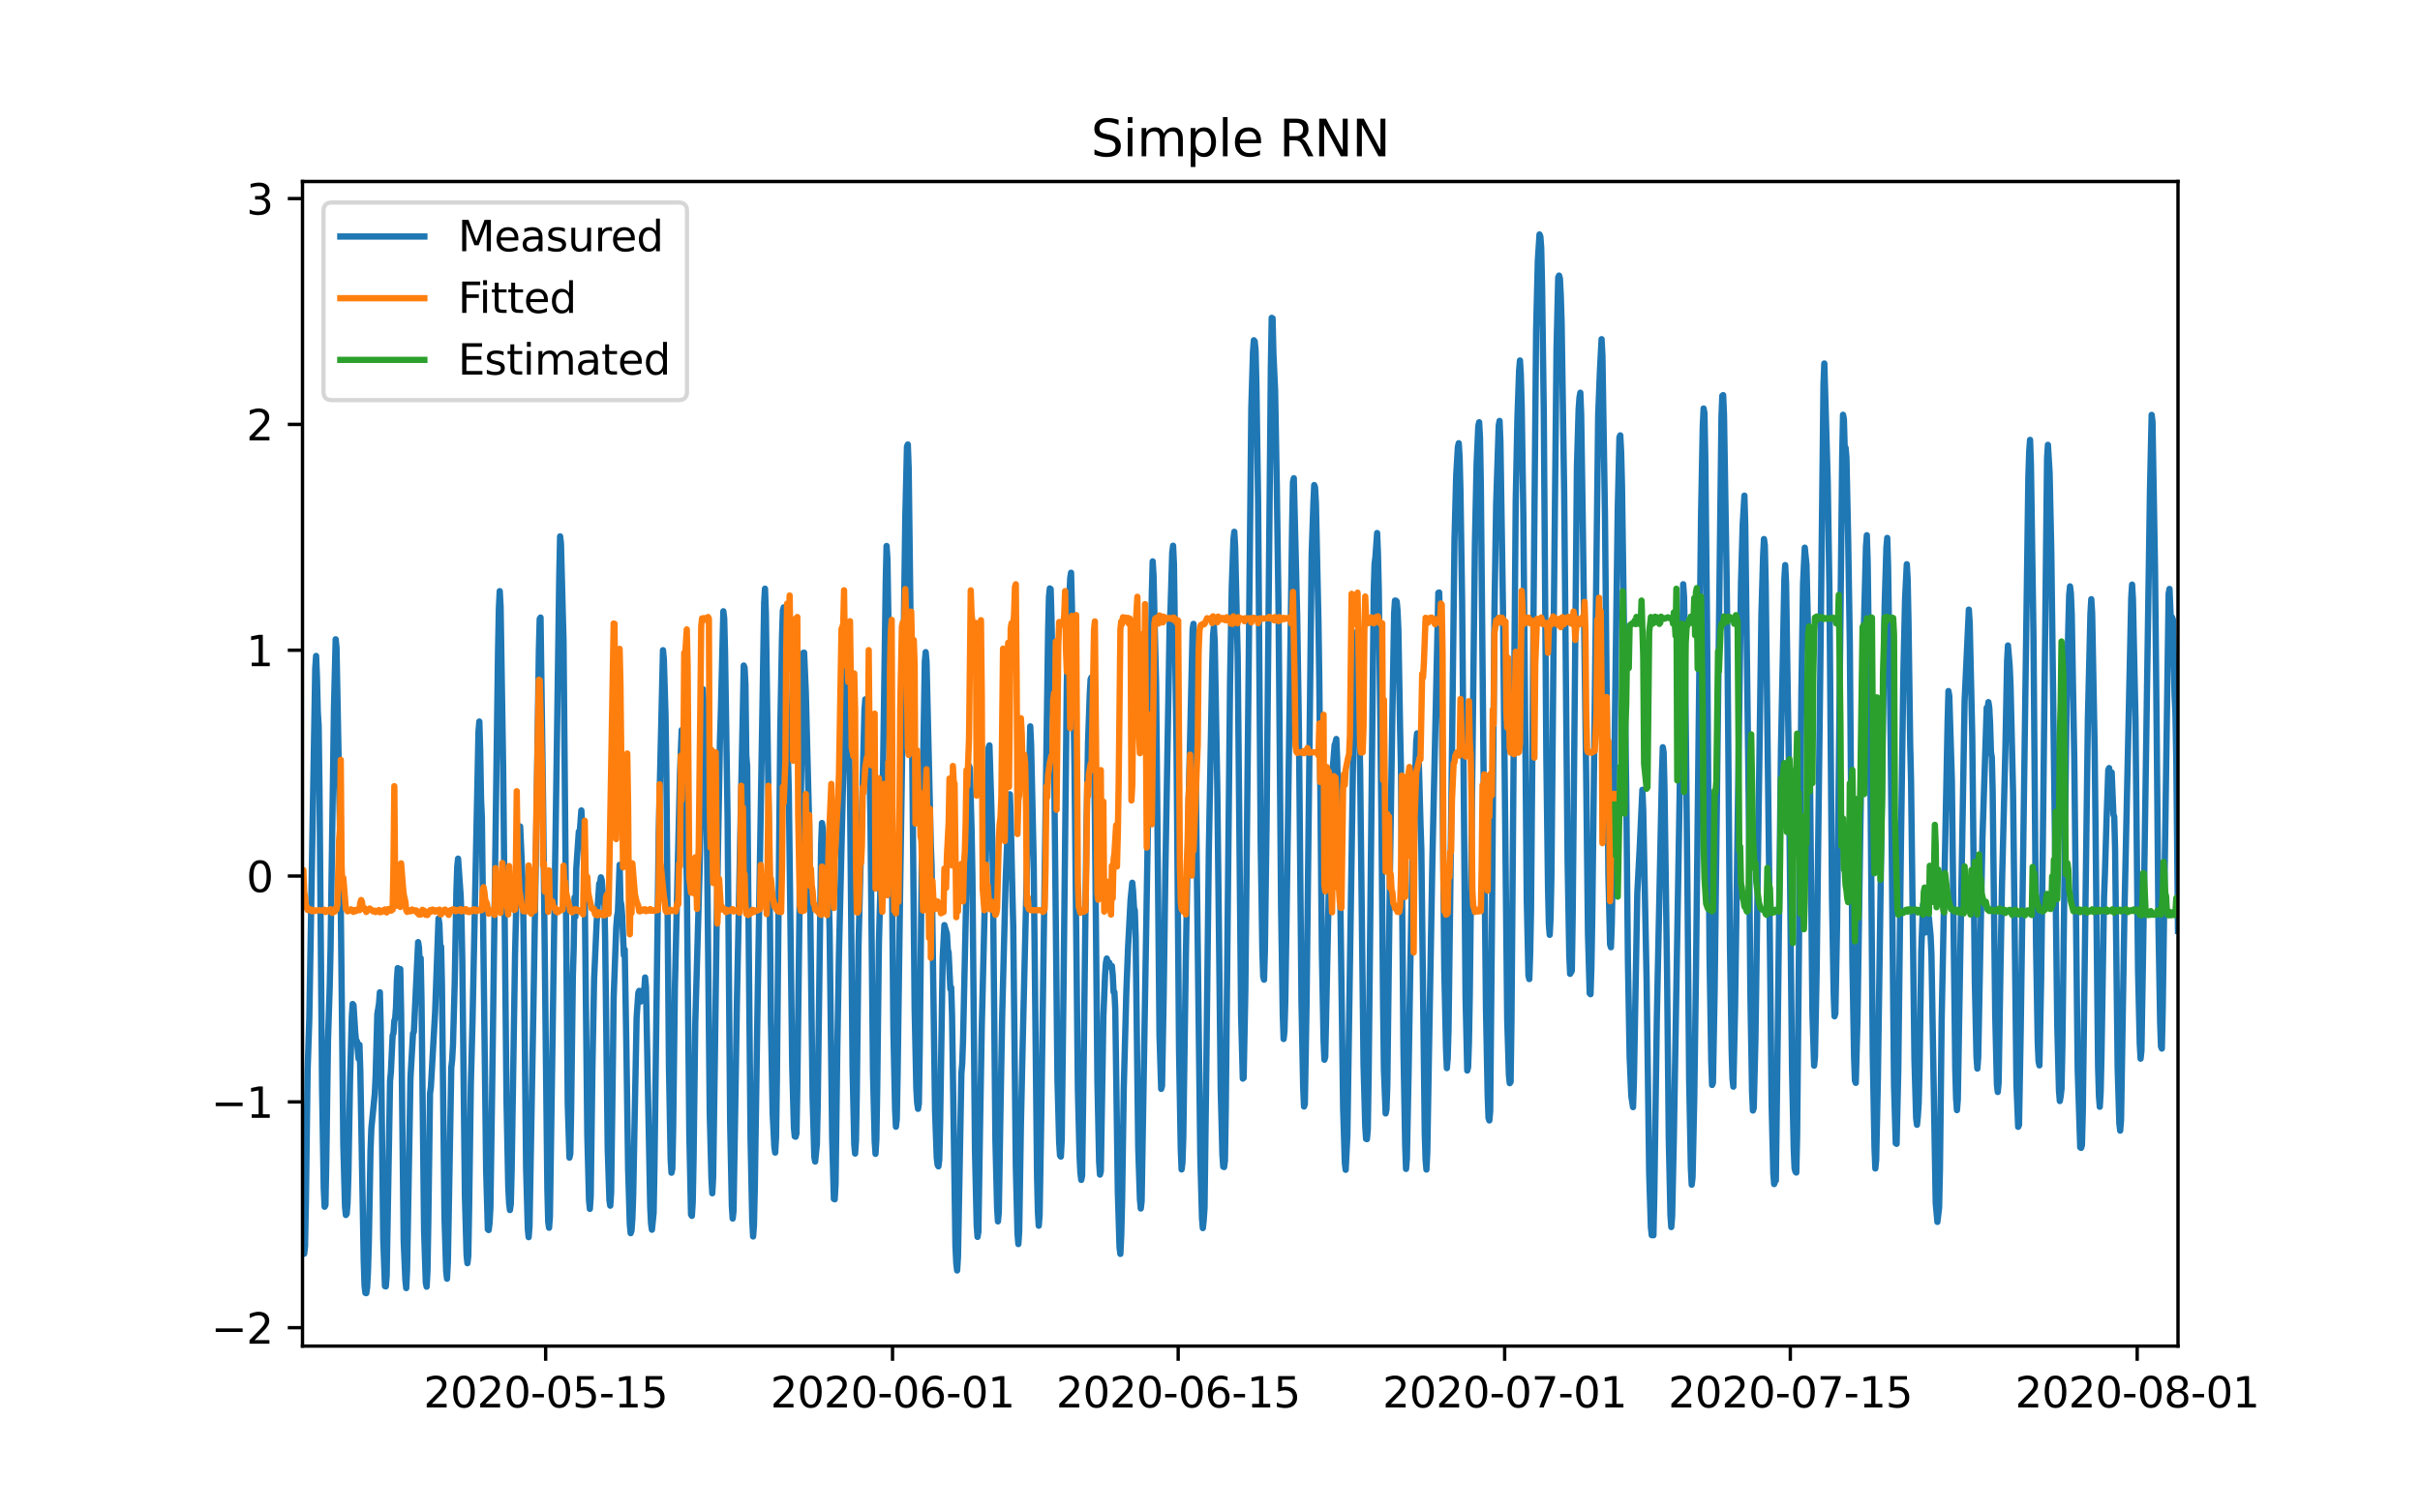 <?xml version="1.0" encoding="utf-8" standalone="no"?>
<!DOCTYPE svg PUBLIC "-//W3C//DTD SVG 1.1//EN"
  "http://www.w3.org/Graphics/SVG/1.1/DTD/svg11.dtd">
<svg xmlns:xlink="http://www.w3.org/1999/xlink" width="576pt" height="360pt" viewBox="0 0 576 360" xmlns="http://www.w3.org/2000/svg" version="1.1">
 <defs>
  <style type="text/css">*{stroke-linejoin: round; stroke-linecap: butt}</style>
 </defs>
 <g id="figure_1">
  <g id="patch_1">
   <path d="M 0 360 
L 576 360 
L 576 0 
L 0 0 
z
" style="fill: #ffffff"/>
  </g>
  <g id="axes_1">
   <g id="patch_2">
    <path d="M 72 320.4 
L 518.4 320.4 
L 518.4 43.2 
L 72 43.2 
z
" style="fill: #ffffff"/>
   </g>
   <g id="matplotlib.axis_1">
    <g id="xtick_1">
     <g id="line2d_1">
      <defs>
       <path id="m7e7c487191" d="M 0 0 
L 0 3.5 
" style="stroke: #000000; stroke-width: 0.8"/>
      </defs>
      <g>
       <use xlink:href="#m7e7c487191" x="129.874" y="320.4" style="stroke: #000000; stroke-width: 0.8"/>
      </g>
     </g>
     <g id="text_1">
      <!-- 2020-05-15 -->
      <g transform="translate(100.816 334.998) scale(0.1 -0.1)">
       <defs>
        <path id="DejaVuSans-32" d="M 1228 531 
L 3431 531 
L 3431 0 
L 469 0 
L 469 531 
Q 828 903 1448 1529 
Q 2069 2156 2228 2338 
Q 2531 2678 2651 2914 
Q 2772 3150 2772 3378 
Q 2772 3750 2511 3984 
Q 2250 4219 1831 4219 
Q 1534 4219 1204 4116 
Q 875 4013 500 3803 
L 500 4441 
Q 881 4594 1212 4672 
Q 1544 4750 1819 4750 
Q 2544 4750 2975 4387 
Q 3406 4025 3406 3419 
Q 3406 3131 3298 2873 
Q 3191 2616 2906 2266 
Q 2828 2175 2409 1742 
Q 1991 1309 1228 531 
z
" transform="scale(0.016)"/>
        <path id="DejaVuSans-30" d="M 2034 4250 
Q 1547 4250 1301 3770 
Q 1056 3291 1056 2328 
Q 1056 1369 1301 889 
Q 1547 409 2034 409 
Q 2525 409 2770 889 
Q 3016 1369 3016 2328 
Q 3016 3291 2770 3770 
Q 2525 4250 2034 4250 
z
M 2034 4750 
Q 2819 4750 3233 4129 
Q 3647 3509 3647 2328 
Q 3647 1150 3233 529 
Q 2819 -91 2034 -91 
Q 1250 -91 836 529 
Q 422 1150 422 2328 
Q 422 3509 836 4129 
Q 1250 4750 2034 4750 
z
" transform="scale(0.016)"/>
        <path id="DejaVuSans-2d" d="M 313 2009 
L 1997 2009 
L 1997 1497 
L 313 1497 
L 313 2009 
z
" transform="scale(0.016)"/>
        <path id="DejaVuSans-35" d="M 691 4666 
L 3169 4666 
L 3169 4134 
L 1269 4134 
L 1269 2991 
Q 1406 3038 1543 3061 
Q 1681 3084 1819 3084 
Q 2600 3084 3056 2656 
Q 3513 2228 3513 1497 
Q 3513 744 3044 326 
Q 2575 -91 1722 -91 
Q 1428 -91 1123 -41 
Q 819 9 494 109 
L 494 744 
Q 775 591 1075 516 
Q 1375 441 1709 441 
Q 2250 441 2565 725 
Q 2881 1009 2881 1497 
Q 2881 1984 2565 2268 
Q 2250 2553 1709 2553 
Q 1456 2553 1204 2497 
Q 953 2441 691 2322 
L 691 4666 
z
" transform="scale(0.016)"/>
        <path id="DejaVuSans-31" d="M 794 531 
L 1825 531 
L 1825 4091 
L 703 3866 
L 703 4441 
L 1819 4666 
L 2450 4666 
L 2450 531 
L 3481 531 
L 3481 0 
L 794 0 
L 794 531 
z
" transform="scale(0.016)"/>
       </defs>
       <use xlink:href="#DejaVuSans-32"/>
       <use xlink:href="#DejaVuSans-30" x="63.623"/>
       <use xlink:href="#DejaVuSans-32" x="127.246"/>
       <use xlink:href="#DejaVuSans-30" x="190.869"/>
       <use xlink:href="#DejaVuSans-2d" x="254.492"/>
       <use xlink:href="#DejaVuSans-30" x="290.576"/>
       <use xlink:href="#DejaVuSans-35" x="354.199"/>
       <use xlink:href="#DejaVuSans-2d" x="417.822"/>
       <use xlink:href="#DejaVuSans-31" x="453.906"/>
       <use xlink:href="#DejaVuSans-35" x="517.529"/>
      </g>
     </g>
    </g>
    <g id="xtick_2">
     <g id="line2d_2">
      <g>
       <use xlink:href="#m7e7c487191" x="212.436" y="320.4" style="stroke: #000000; stroke-width: 0.8"/>
      </g>
     </g>
     <g id="text_2">
      <!-- 2020-06-01 -->
      <g transform="translate(183.378 334.998) scale(0.1 -0.1)">
       <defs>
        <path id="DejaVuSans-36" d="M 2113 2584 
Q 1688 2584 1439 2293 
Q 1191 2003 1191 1497 
Q 1191 994 1439 701 
Q 1688 409 2113 409 
Q 2538 409 2786 701 
Q 3034 994 3034 1497 
Q 3034 2003 2786 2293 
Q 2538 2584 2113 2584 
z
M 3366 4563 
L 3366 3988 
Q 3128 4100 2886 4159 
Q 2644 4219 2406 4219 
Q 1781 4219 1451 3797 
Q 1122 3375 1075 2522 
Q 1259 2794 1537 2939 
Q 1816 3084 2150 3084 
Q 2853 3084 3261 2657 
Q 3669 2231 3669 1497 
Q 3669 778 3244 343 
Q 2819 -91 2113 -91 
Q 1303 -91 875 529 
Q 447 1150 447 2328 
Q 447 3434 972 4092 
Q 1497 4750 2381 4750 
Q 2619 4750 2861 4703 
Q 3103 4656 3366 4563 
z
" transform="scale(0.016)"/>
       </defs>
       <use xlink:href="#DejaVuSans-32"/>
       <use xlink:href="#DejaVuSans-30" x="63.623"/>
       <use xlink:href="#DejaVuSans-32" x="127.246"/>
       <use xlink:href="#DejaVuSans-30" x="190.869"/>
       <use xlink:href="#DejaVuSans-2d" x="254.492"/>
       <use xlink:href="#DejaVuSans-30" x="290.576"/>
       <use xlink:href="#DejaVuSans-36" x="354.199"/>
       <use xlink:href="#DejaVuSans-2d" x="417.822"/>
       <use xlink:href="#DejaVuSans-30" x="453.906"/>
       <use xlink:href="#DejaVuSans-31" x="517.529"/>
      </g>
     </g>
    </g>
    <g id="xtick_3">
     <g id="line2d_3">
      <g>
       <use xlink:href="#m7e7c487191" x="280.428" y="320.4" style="stroke: #000000; stroke-width: 0.8"/>
      </g>
     </g>
     <g id="text_3">
      <!-- 2020-06-15 -->
      <g transform="translate(251.37 334.998) scale(0.1 -0.1)">
       <use xlink:href="#DejaVuSans-32"/>
       <use xlink:href="#DejaVuSans-30" x="63.623"/>
       <use xlink:href="#DejaVuSans-32" x="127.246"/>
       <use xlink:href="#DejaVuSans-30" x="190.869"/>
       <use xlink:href="#DejaVuSans-2d" x="254.492"/>
       <use xlink:href="#DejaVuSans-30" x="290.576"/>
       <use xlink:href="#DejaVuSans-36" x="354.199"/>
       <use xlink:href="#DejaVuSans-2d" x="417.822"/>
       <use xlink:href="#DejaVuSans-31" x="453.906"/>
       <use xlink:href="#DejaVuSans-35" x="517.529"/>
      </g>
     </g>
    </g>
    <g id="xtick_4">
     <g id="line2d_4">
      <g>
       <use xlink:href="#m7e7c487191" x="358.133" y="320.4" style="stroke: #000000; stroke-width: 0.8"/>
      </g>
     </g>
     <g id="text_4">
      <!-- 2020-07-01 -->
      <g transform="translate(329.075 334.998) scale(0.1 -0.1)">
       <defs>
        <path id="DejaVuSans-37" d="M 525 4666 
L 3525 4666 
L 3525 4397 
L 1831 0 
L 1172 0 
L 2766 4134 
L 525 4134 
L 525 4666 
z
" transform="scale(0.016)"/>
       </defs>
       <use xlink:href="#DejaVuSans-32"/>
       <use xlink:href="#DejaVuSans-30" x="63.623"/>
       <use xlink:href="#DejaVuSans-32" x="127.246"/>
       <use xlink:href="#DejaVuSans-30" x="190.869"/>
       <use xlink:href="#DejaVuSans-2d" x="254.492"/>
       <use xlink:href="#DejaVuSans-30" x="290.576"/>
       <use xlink:href="#DejaVuSans-37" x="354.199"/>
       <use xlink:href="#DejaVuSans-2d" x="417.822"/>
       <use xlink:href="#DejaVuSans-30" x="453.906"/>
       <use xlink:href="#DejaVuSans-31" x="517.529"/>
      </g>
     </g>
    </g>
    <g id="xtick_5">
     <g id="line2d_5">
      <g>
       <use xlink:href="#m7e7c487191" x="426.125" y="320.4" style="stroke: #000000; stroke-width: 0.8"/>
      </g>
     </g>
     <g id="text_5">
      <!-- 2020-07-15 -->
      <g transform="translate(397.067 334.998) scale(0.1 -0.1)">
       <use xlink:href="#DejaVuSans-32"/>
       <use xlink:href="#DejaVuSans-30" x="63.623"/>
       <use xlink:href="#DejaVuSans-32" x="127.246"/>
       <use xlink:href="#DejaVuSans-30" x="190.869"/>
       <use xlink:href="#DejaVuSans-2d" x="254.492"/>
       <use xlink:href="#DejaVuSans-30" x="290.576"/>
       <use xlink:href="#DejaVuSans-37" x="354.199"/>
       <use xlink:href="#DejaVuSans-2d" x="417.822"/>
       <use xlink:href="#DejaVuSans-31" x="453.906"/>
       <use xlink:href="#DejaVuSans-35" x="517.529"/>
      </g>
     </g>
    </g>
    <g id="xtick_6">
     <g id="line2d_6">
      <g>
       <use xlink:href="#m7e7c487191" x="508.687" y="320.4" style="stroke: #000000; stroke-width: 0.8"/>
      </g>
     </g>
     <g id="text_6">
      <!-- 2020-08-01 -->
      <g transform="translate(479.629 334.998) scale(0.1 -0.1)">
       <defs>
        <path id="DejaVuSans-38" d="M 2034 2216 
Q 1584 2216 1326 1975 
Q 1069 1734 1069 1313 
Q 1069 891 1326 650 
Q 1584 409 2034 409 
Q 2484 409 2743 651 
Q 3003 894 3003 1313 
Q 3003 1734 2745 1975 
Q 2488 2216 2034 2216 
z
M 1403 2484 
Q 997 2584 770 2862 
Q 544 3141 544 3541 
Q 544 4100 942 4425 
Q 1341 4750 2034 4750 
Q 2731 4750 3128 4425 
Q 3525 4100 3525 3541 
Q 3525 3141 3298 2862 
Q 3072 2584 2669 2484 
Q 3125 2378 3379 2068 
Q 3634 1759 3634 1313 
Q 3634 634 3220 271 
Q 2806 -91 2034 -91 
Q 1263 -91 848 271 
Q 434 634 434 1313 
Q 434 1759 690 2068 
Q 947 2378 1403 2484 
z
M 1172 3481 
Q 1172 3119 1398 2916 
Q 1625 2713 2034 2713 
Q 2441 2713 2670 2916 
Q 2900 3119 2900 3481 
Q 2900 3844 2670 4047 
Q 2441 4250 2034 4250 
Q 1625 4250 1398 4047 
Q 1172 3844 1172 3481 
z
" transform="scale(0.016)"/>
       </defs>
       <use xlink:href="#DejaVuSans-32"/>
       <use xlink:href="#DejaVuSans-30" x="63.623"/>
       <use xlink:href="#DejaVuSans-32" x="127.246"/>
       <use xlink:href="#DejaVuSans-30" x="190.869"/>
       <use xlink:href="#DejaVuSans-2d" x="254.492"/>
       <use xlink:href="#DejaVuSans-30" x="290.576"/>
       <use xlink:href="#DejaVuSans-38" x="354.199"/>
       <use xlink:href="#DejaVuSans-2d" x="417.822"/>
       <use xlink:href="#DejaVuSans-30" x="453.906"/>
       <use xlink:href="#DejaVuSans-31" x="517.529"/>
      </g>
     </g>
    </g>
   </g>
   <g id="matplotlib.axis_2">
    <g id="ytick_1">
     <g id="line2d_7">
      <defs>
       <path id="mb079404b92" d="M 0 0 
L -3.5 0 
" style="stroke: #000000; stroke-width: 0.8"/>
      </defs>
      <g>
       <use xlink:href="#mb079404b92" x="72" y="316.023" style="stroke: #000000; stroke-width: 0.8"/>
      </g>
     </g>
     <g id="text_7">
      <!-- −2 -->
      <g transform="translate(50.258 319.822) scale(0.1 -0.1)">
       <defs>
        <path id="DejaVuSans-2212" d="M 678 2272 
L 4684 2272 
L 4684 1741 
L 678 1741 
L 678 2272 
z
" transform="scale(0.016)"/>
       </defs>
       <use xlink:href="#DejaVuSans-2212"/>
       <use xlink:href="#DejaVuSans-32" x="83.789"/>
      </g>
     </g>
    </g>
    <g id="ytick_2">
     <g id="line2d_8">
      <g>
       <use xlink:href="#mb079404b92" x="72" y="262.271" style="stroke: #000000; stroke-width: 0.8"/>
      </g>
     </g>
     <g id="text_8">
      <!-- −1 -->
      <g transform="translate(50.258 266.07) scale(0.1 -0.1)">
       <use xlink:href="#DejaVuSans-2212"/>
       <use xlink:href="#DejaVuSans-31" x="83.789"/>
      </g>
     </g>
    </g>
    <g id="ytick_3">
     <g id="line2d_9">
      <g>
       <use xlink:href="#mb079404b92" x="72" y="208.519" style="stroke: #000000; stroke-width: 0.8"/>
      </g>
     </g>
     <g id="text_9">
      <!-- 0 -->
      <g transform="translate(58.638 212.318) scale(0.1 -0.1)">
       <use xlink:href="#DejaVuSans-30"/>
      </g>
     </g>
    </g>
    <g id="ytick_4">
     <g id="line2d_10">
      <g>
       <use xlink:href="#mb079404b92" x="72" y="154.767" style="stroke: #000000; stroke-width: 0.8"/>
      </g>
     </g>
     <g id="text_10">
      <!-- 1 -->
      <g transform="translate(58.638 158.566) scale(0.1 -0.1)">
       <use xlink:href="#DejaVuSans-31"/>
      </g>
     </g>
    </g>
    <g id="ytick_5">
     <g id="line2d_11">
      <g>
       <use xlink:href="#mb079404b92" x="72" y="101.015" style="stroke: #000000; stroke-width: 0.8"/>
      </g>
     </g>
     <g id="text_11">
      <!-- 2 -->
      <g transform="translate(58.638 104.814) scale(0.1 -0.1)">
       <use xlink:href="#DejaVuSans-32"/>
      </g>
     </g>
    </g>
    <g id="ytick_6">
     <g id="line2d_12">
      <g>
       <use xlink:href="#mb079404b92" x="72" y="47.262" style="stroke: #000000; stroke-width: 0.8"/>
      </g>
     </g>
     <g id="text_12">
      <!-- 3 -->
      <g transform="translate(58.638 51.062) scale(0.1 -0.1)">
       <defs>
        <path id="DejaVuSans-33" d="M 2597 2516 
Q 3050 2419 3304 2112 
Q 3559 1806 3559 1356 
Q 3559 666 3084 287 
Q 2609 -91 1734 -91 
Q 1441 -91 1130 -33 
Q 819 25 488 141 
L 488 750 
Q 750 597 1062 519 
Q 1375 441 1716 441 
Q 2309 441 2620 675 
Q 2931 909 2931 1356 
Q 2931 1769 2642 2001 
Q 2353 2234 1838 2234 
L 1294 2234 
L 1294 2753 
L 1863 2753 
Q 2328 2753 2575 2939 
Q 2822 3125 2822 3475 
Q 2822 3834 2567 4026 
Q 2313 4219 1838 4219 
Q 1578 4219 1281 4162 
Q 984 4106 628 3988 
L 628 4550 
Q 988 4650 1302 4700 
Q 1616 4750 1894 4750 
Q 2613 4750 3031 4423 
Q 3450 4097 3450 3541 
Q 3450 3153 3228 2886 
Q 3006 2619 2597 2516 
z
" transform="scale(0.016)"/>
       </defs>
       <use xlink:href="#DejaVuSans-33"/>
      </g>
     </g>
    </g>
   </g>
   <g id="line2d_13">
    <path d="M 72 287.022 
L 72.405 298.413 
L 72.607 296.683 
L 72.809 285.967 
L 73.214 254.915 
L 73.619 242.427 
L 75.035 159.102 
L 75.238 156.127 
L 75.44 161.211 
L 75.642 169.459 
L 75.845 172.771 
L 76.047 188.086 
L 76.654 258.67 
L 77.059 282.845 
L 77.261 287.232 
L 77.464 286.853 
L 77.666 276.094 
L 78.071 247.469 
L 78.475 234.938 
L 78.678 225.762 
L 79.487 168.51 
L 79.892 152.162 
L 80.094 154.123 
L 80.904 196.735 
L 81.713 272.424 
L 82.118 287.148 
L 82.32 289.194 
L 82.523 288.899 
L 82.725 286.368 
L 82.927 279.512 
L 83.332 256.413 
L 83.737 242.026 
L 83.939 238.967 
L 84.141 239.241 
L 84.546 245.675 
L 84.749 247.785 
L 84.951 247.806 
L 85.356 252.025 
L 85.558 248.671 
L 85.76 254.831 
L 86.57 300.016 
L 86.772 306.134 
L 86.974 307.737 
L 87.177 307.8 
L 87.379 306.45 
L 87.582 302.695 
L 87.784 295.902 
L 88.189 273.732 
L 88.391 268.521 
L 89.2 260.4 
L 89.403 256.244 
L 89.807 241.372 
L 90.212 238.904 
L 90.415 236.183 
L 90.617 244.178 
L 91.224 295.038 
L 91.629 306.134 
L 91.831 306.197 
L 92.033 303.686 
L 92.843 257.278 
L 93.045 255.126 
L 93.45 246.477 
L 93.652 245.95 
L 93.855 242.996 
L 94.057 242.364 
L 94.259 239.727 
L 94.462 233.293 
L 94.664 230.424 
L 94.866 231.352 
L 95.069 234.516 
L 95.271 230.656 
L 95.473 240.824 
L 96.081 295.417 
L 96.485 304.678 
L 96.688 306.598 
L 96.89 302.231 
L 97.699 256.539 
L 98.306 245.971 
L 98.509 245.591 
L 99.521 224.243 
L 99.723 225.509 
L 99.925 229.896 
L 100.128 228.061 
L 100.33 238.271 
L 100.937 292.928 
L 101.342 305.269 
L 101.544 306.26 
L 101.747 302.526 
L 101.949 290.502 
L 102.354 260.294 
L 102.556 258.733 
L 103.568 240.845 
L 104.377 218.611 
L 104.58 219.897 
L 104.782 225.319 
L 104.984 225.298 
L 105.187 234.242 
L 105.794 289.764 
L 106.198 302.59 
L 106.401 304.362 
L 106.603 300.311 
L 107.413 254.113 
L 107.615 252.384 
L 107.817 248.692 
L 108.222 234.073 
L 108.627 212.24 
L 108.829 206.27 
L 109.031 204.372 
L 109.638 213.105 
L 109.841 218.568 
L 110.043 229.032 
L 110.65 284.406 
L 111.055 298.75 
L 111.257 300.67 
L 111.46 298.919 
L 111.662 287.443 
L 112.067 258.016 
L 112.471 242.933 
L 113.888 174.121 
L 114.09 171.738 
L 114.293 178.594 
L 114.495 190.09 
L 114.697 194.71 
L 115.102 228.926 
L 115.709 278.584 
L 116.114 292.612 
L 116.316 292.78 
L 116.519 291.114 
L 116.721 287.464 
L 117.126 260.062 
L 118.542 154.777 
L 118.745 144.61 
L 118.947 140.707 
L 119.149 144.399 
L 119.756 182.496 
L 120.566 262.319 
L 120.97 282.254 
L 121.173 286.368 
L 121.375 288.013 
L 121.578 286.557 
L 121.78 278.584 
L 122.589 227.281 
L 123.196 201.671 
L 123.399 197.073 
L 123.601 197.284 
L 123.803 196.714 
L 124.411 210.194 
L 124.613 221.226 
L 125.22 277.845 
L 125.625 292.464 
L 125.827 294.468 
L 126.029 291.916 
L 127.041 235.191 
L 127.648 197.558 
L 128.255 154.925 
L 128.458 147.331 
L 128.66 146.993 
L 129.267 191.588 
L 130.279 282.971 
L 130.481 290.84 
L 130.684 292.232 
L 130.886 289.637 
L 132.505 180.07 
L 133.112 137.142 
L 133.314 127.67 
L 133.517 129.379 
L 133.921 144.842 
L 134.124 152.309 
L 135.135 262.847 
L 135.54 275.546 
L 135.743 274.597 
L 135.945 263.944 
L 136.35 232.343 
L 136.552 225.53 
L 136.754 213.59 
L 136.957 218.189 
L 137.159 206.819 
L 137.766 197.938 
L 137.968 198.338 
L 138.373 192.896 
L 138.778 200.49 
L 138.98 201.334 
L 139.183 213.21 
L 139.79 270.188 
L 140.194 285.65 
L 140.397 287.739 
L 140.599 284.701 
L 141.004 254.303 
L 141.409 232.997 
L 142.016 219.518 
L 142.623 210.32 
L 142.825 210.046 
L 143.027 208.823 
L 143.23 209.519 
L 143.634 214.835 
L 143.837 213.59 
L 144.039 223.842 
L 144.646 273.5 
L 145.051 285.671 
L 145.253 286.979 
L 145.456 283.815 
L 145.86 253.966 
L 146.063 237.406 
L 146.67 220.826 
L 146.872 218.125 
L 147.075 217.029 
L 147.479 205.848 
L 147.682 214.371 
L 147.884 215.362 
L 148.086 217.999 
L 148.491 227.386 
L 148.693 226.015 
L 149.098 249.831 
L 149.503 278.204 
L 149.908 291.43 
L 150.11 293.519 
L 150.312 292.928 
L 150.515 290.059 
L 150.717 284.258 
L 151.122 263.037 
L 151.526 242.195 
L 151.931 236.288 
L 152.133 235.845 
L 152.336 237.849 
L 152.538 238.377 
L 152.741 236.288 
L 152.943 236.584 
L 153.145 235.592 
L 153.348 235.634 
L 153.55 232.66 
L 153.752 234.896 
L 154.764 287.254 
L 154.966 291.283 
L 155.169 292.696 
L 155.574 288.688 
L 155.776 277.423 
L 156.788 198.127 
L 157.799 154.756 
L 158.002 156.803 
L 158.407 170.24 
L 158.609 184.036 
L 159.216 253.881 
L 159.621 275.862 
L 159.823 279.132 
L 160.025 278.204 
L 160.228 268.226 
L 160.632 235.191 
L 161.847 183.994 
L 162.251 173.763 
L 162.454 173.91 
L 162.656 176.822 
L 163.465 209.202 
L 164.073 270.124 
L 164.477 289.068 
L 164.68 289.405 
L 164.882 286.114 
L 165.084 275.778 
L 165.489 243.439 
L 166.501 207.726 
L 167.31 164.038 
L 167.513 167.455 
L 167.917 188.403 
L 168.12 192.938 
L 168.322 204.498 
L 168.929 264.977 
L 169.334 280.44 
L 169.536 284.026 
L 169.739 280.292 
L 170.143 252.51 
L 170.548 221.648 
L 171.357 176.273 
L 171.56 170.135 
L 172.167 145.496 
L 172.369 147.141 
L 172.572 155.199 
L 173.179 194.879 
L 173.786 267.256 
L 174.19 287 
L 174.393 290.038 
L 174.595 288.182 
L 175 263.543 
L 175.405 238.081 
L 177.023 158.406 
L 177.226 158.933 
L 177.428 162.92 
L 177.63 179.817 
L 177.833 182.306 
L 178.238 227.238 
L 178.642 270.947 
L 179.047 290.502 
L 179.249 294.299 
L 179.452 291.726 
L 179.654 282.866 
L 180.261 242.258 
L 181.88 143.449 
L 182.082 140.116 
L 182.285 145.896 
L 183.094 203.317 
L 183.499 243.081 
L 183.904 264.956 
L 184.308 272.951 
L 184.511 274.343 
L 184.713 270.631 
L 184.915 256.982 
L 185.725 173.341 
L 186.129 151.529 
L 186.332 145.348 
L 186.534 144.567 
L 186.737 147.162 
L 187.748 188.424 
L 188.558 253.924 
L 188.962 268.395 
L 189.165 270.483 
L 189.367 270.567 
L 189.57 269.808 
L 189.772 258.796 
L 190.986 160.811 
L 191.188 155.389 
L 191.391 155.347 
L 191.795 164.692 
L 192.605 196.672 
L 193.414 261.37 
L 193.819 275.377 
L 194.021 276.474 
L 194.426 272.424 
L 194.628 263.269 
L 195.438 201.017 
L 195.64 195.891 
L 195.843 197.136 
L 196.247 203.338 
L 196.45 203.929 
L 196.652 203.528 
L 197.057 211.924 
L 197.259 212.788 
L 197.461 221.395 
L 198.069 270.842 
L 198.473 285.355 
L 198.676 285.46 
L 198.878 281.727 
L 199.283 250.232 
L 199.687 226.88 
L 201.306 158.933 
L 201.509 157.752 
L 202.116 177.391 
L 202.318 188.804 
L 202.925 254.367 
L 203.33 272.424 
L 203.532 274.575 
L 203.735 271.517 
L 203.937 259.725 
L 204.342 224.939 
L 205.758 168.995 
L 205.96 166.443 
L 206.163 166.591 
L 206.365 168.046 
L 206.77 180.176 
L 206.972 183.445 
L 207.175 194.541 
L 207.782 254.978 
L 208.186 271.517 
L 208.389 274.639 
L 208.591 271.221 
L 208.793 259.071 
L 209.198 224.475 
L 209.805 201.671 
L 210.21 181.315 
L 210.817 138.64 
L 211.019 129.949 
L 211.222 132.986 
L 211.626 158.047 
L 211.829 163.384 
L 212.031 178.467 
L 212.638 245.064 
L 213.043 264.091 
L 213.245 268.184 
L 213.448 266.433 
L 213.65 255.463 
L 214.257 211.164 
L 214.662 184.184 
L 215.471 123.409 
L 215.876 106.28 
L 216.078 105.795 
L 216.281 111.47 
L 217.09 176.779 
L 217.697 240.191 
L 218.102 259.092 
L 218.304 262.53 
L 218.507 263.923 
L 218.709 262.636 
L 218.911 249.599 
L 219.518 193.487 
L 220.125 157.435 
L 220.328 155.22 
L 220.53 157.499 
L 221.542 200.828 
L 221.744 206.101 
L 222.554 264.366 
L 222.958 275.504 
L 223.161 277.255 
L 223.363 277.613 
L 223.566 276.01 
L 223.768 267.087 
L 224.375 227.956 
L 224.78 220.193 
L 225.387 222.302 
L 225.589 225.909 
L 225.791 226.817 
L 226.196 235.402 
L 226.399 235.044 
L 226.601 241.625 
L 227.41 296.535 
L 227.613 300.67 
L 227.815 302.4 
L 228.017 299.13 
L 228.827 255.506 
L 229.029 253.122 
L 229.232 247.236 
L 230.648 182.285 
L 230.85 182.876 
L 231.255 197.642 
L 231.457 208.802 
L 232.065 274.027 
L 232.469 291.62 
L 232.672 294.405 
L 232.874 293.16 
L 233.279 267.256 
L 233.683 244.178 
L 235.302 178.024 
L 235.505 177.412 
L 236.112 196.988 
L 236.314 207.599 
L 236.921 271.242 
L 237.326 287.507 
L 237.528 290.713 
L 237.731 288.54 
L 238.135 264.007 
L 238.54 241.688 
L 239.349 210.004 
L 239.754 199.752 
L 240.159 189.289 
L 240.361 189.036 
L 240.564 194.626 
L 240.968 212.662 
L 241.171 220.425 
L 241.778 277.318 
L 242.182 293.561 
L 242.385 296.113 
L 242.587 293.055 
L 242.992 267.741 
L 243.397 249.346 
L 245.218 172.877 
L 245.42 177.222 
L 246.027 204.667 
L 246.837 279.934 
L 247.039 288.498 
L 247.241 291.747 
L 247.444 289.152 
L 247.848 265.019 
L 249.467 150.305 
L 249.67 142.036 
L 249.872 140.053 
L 250.074 140.222 
L 250.277 147.331 
L 250.884 180.218 
L 251.693 257.003 
L 252.098 271.875 
L 252.3 275.018 
L 252.503 275.293 
L 252.705 271.327 
L 253.11 237.786 
L 253.919 162.815 
L 254.324 146.635 
L 254.729 137.606 
L 254.931 136.319 
L 255.133 143.998 
L 255.74 182.37 
L 256.55 259.387 
L 256.954 275.229 
L 257.157 279.132 
L 257.359 280.841 
L 257.562 279.849 
L 257.966 250.274 
L 258.573 198.676 
L 258.978 176.484 
L 259.383 165.198 
L 259.585 161.675 
L 259.787 161.232 
L 259.99 163.911 
L 260.395 180.281 
L 260.597 193.951 
L 261.204 257.425 
L 261.609 276.58 
L 261.811 279.575 
L 262.013 278.773 
L 262.418 254.24 
L 262.62 241.942 
L 263.025 232.048 
L 263.228 229.179 
L 263.43 228.146 
L 263.835 229.453 
L 264.037 229.137 
L 264.239 230.107 
L 264.442 230.192 
L 264.644 229.918 
L 264.846 232.006 
L 265.049 236.141 
L 265.251 236.141 
L 265.453 240.254 
L 266.061 283.731 
L 266.465 296.873 
L 266.668 298.455 
L 266.87 294.173 
L 267.072 286.03 
L 267.477 258.902 
L 268.084 236.204 
L 268.489 225.677 
L 269.096 214.16 
L 269.501 210.109 
L 269.703 212.345 
L 269.905 216.037 
L 270.108 216.733 
L 270.31 223.188 
L 270.917 273.204 
L 271.322 285.46 
L 271.524 287.654 
L 271.727 285.903 
L 274.155 140.96 
L 274.357 133.619 
L 274.56 137.037 
L 275.167 162.793 
L 275.976 246.308 
L 276.381 259.176 
L 276.583 258.459 
L 276.988 236.098 
L 277.393 206.502 
L 278.404 148.196 
L 278.607 145.074 
L 279.011 131.531 
L 279.214 129.885 
L 279.416 134.252 
L 280.023 176.969 
L 280.63 250.021 
L 281.035 273.352 
L 281.237 278.351 
L 281.44 276.769 
L 281.642 270.736 
L 282.249 227.977 
L 282.856 193.529 
L 283.868 149.715 
L 284.07 148.491 
L 284.273 156.845 
L 285.284 241.921 
L 285.689 274.871 
L 286.094 289.975 
L 286.296 292.316 
L 286.499 290.46 
L 286.701 287.443 
L 287.106 255.674 
L 287.713 202.874 
L 288.522 158.385 
L 288.725 151.086 
L 288.927 149.103 
L 289.129 152.773 
L 289.736 187.411 
L 290.546 259.197 
L 290.95 274.85 
L 291.153 277.698 
L 291.355 277.782 
L 291.558 276.263 
L 291.76 263.48 
L 292.772 162.393 
L 293.176 139.863 
L 293.581 128.345 
L 293.784 126.573 
L 293.986 130.181 
L 294.593 156.338 
L 295.402 241.667 
L 295.807 256.729 
L 296.009 256.56 
L 296.414 235.761 
L 297.831 97.294 
L 298.235 83.645 
L 298.438 80.987 
L 298.64 81.262 
L 298.842 83.371 
L 299.045 91.619 
L 299.45 119.296 
L 300.057 200.364 
L 300.461 226.268 
L 300.664 232.449 
L 300.866 233.187 
L 301.068 226.184 
L 301.473 195.343 
L 302.485 87.274 
L 302.687 75.65 
L 302.89 75.756 
L 303.092 84.067 
L 303.497 92.948 
L 303.901 115.794 
L 304.306 144.483 
L 304.913 215.552 
L 305.318 241.583 
L 305.52 247.3 
L 305.723 245.464 
L 305.925 238.145 
L 306.532 197.115 
L 307.544 125.223 
L 307.746 114.739 
L 307.949 113.832 
L 308.758 146.972 
L 309.163 173.742 
L 309.77 238.44 
L 310.174 258.86 
L 310.377 263.374 
L 310.579 262.783 
L 310.984 238.735 
L 312.198 131.889 
L 312.603 119.95 
L 312.805 115.456 
L 313.007 116.026 
L 313.21 119.823 
L 313.817 148.154 
L 314.019 162.203 
L 314.626 226.479 
L 315.031 247.532 
L 315.233 252.236 
L 315.436 251.561 
L 315.84 232.28 
L 316.245 213.063 
L 316.65 200.722 
L 317.055 185.006 
L 317.662 177.286 
L 317.864 176.822 
L 318.066 175.893 
L 318.269 180.703 
L 318.876 203.443 
L 319.685 263.627 
L 320.09 276.748 
L 320.292 278.436 
L 320.697 270.293 
L 321.102 243.355 
L 322.316 163.321 
L 322.721 152.794 
L 322.923 150.411 
L 323.125 154.651 
L 323.732 183.024 
L 324.542 253.417 
L 324.947 268.099 
L 325.149 271.074 
L 325.351 271.137 
L 325.554 268.817 
L 325.756 256.16 
L 326.97 140.707 
L 327.172 134.21 
L 327.375 132.586 
L 327.78 126.869 
L 327.982 131.995 
L 328.184 141.024 
L 328.791 194.077 
L 329.196 238.988 
L 329.398 254.641 
L 329.803 265.019 
L 330.005 264.049 
L 330.208 258.29 
L 330.815 208.464 
L 331.422 169.206 
L 331.827 145.918 
L 332.029 142.943 
L 332.231 142.964 
L 332.434 143.154 
L 332.636 145.306 
L 332.838 149.968 
L 333.243 173.51 
L 333.446 182.77 
L 334.053 250.274 
L 334.457 272.656 
L 334.66 278.225 
L 334.862 275.757 
L 335.267 255.379 
L 335.671 230.361 
L 336.481 189.162 
L 336.683 183.952 
L 336.886 182.813 
L 337.088 176.463 
L 337.29 174.564 
L 337.695 181.209 
L 338.1 196.06 
L 338.302 202.093 
L 339.112 269.703 
L 339.314 276.073 
L 339.516 278.373 
L 339.719 274.196 
L 340.123 250.211 
L 340.933 204.54 
L 342.349 141.108 
L 342.552 141.024 
L 343.159 166.38 
L 343.766 230.846 
L 344.17 249.346 
L 344.373 254.24 
L 344.575 252.046 
L 344.778 244.937 
L 345.182 213.21 
L 346.194 128.324 
L 346.599 113.157 
L 347.003 106.365 
L 347.206 105.5 
L 347.408 108.769 
L 347.611 116.828 
L 348.015 143.639 
L 348.825 237.237 
L 349.229 254.81 
L 349.432 254.029 
L 349.634 248.08 
L 349.836 236.647 
L 351.051 129.379 
L 351.455 110.52 
L 351.86 101.428 
L 352.062 100.5 
L 352.265 104.234 
L 352.467 115.625 
L 353.277 200.975 
L 353.681 239.938 
L 354.086 260.674 
L 354.288 266.095 
L 354.491 266.686 
L 354.693 264.387 
L 355.098 221.205 
L 355.705 145.369 
L 356.11 119.992 
L 356.717 101.302 
L 356.919 100.184 
L 357.121 105.12 
L 357.526 131.446 
L 357.728 144.483 
L 358.74 242.574 
L 359.145 255.906 
L 359.347 257.826 
L 359.55 257.489 
L 359.752 243.102 
L 360.764 119.169 
L 361.168 99.572 
L 361.573 88.16 
L 361.776 85.797 
L 361.978 89.172 
L 362.18 96.366 
L 362.585 122.861 
L 363.394 214.054 
L 363.799 232.196 
L 364.001 233.04 
L 364.204 226.985 
L 364.406 216.649 
L 365.013 145.137 
L 365.62 78.772 
L 366.025 62.15 
L 366.43 55.8 
L 366.632 56.306 
L 366.834 59.028 
L 367.037 67.993 
L 367.442 98.011 
L 368.049 179.901 
L 368.453 211.291 
L 368.656 220.066 
L 368.858 222.513 
L 369.06 218.505 
L 369.263 208.359 
L 369.87 143.006 
L 370.477 83.16 
L 370.882 66.052 
L 371.084 65.588 
L 371.286 66.326 
L 371.489 70.377 
L 371.691 76.789 
L 372.298 116.912 
L 373.108 204.414 
L 373.512 227.302 
L 373.715 231.795 
L 374.119 231.078 
L 374.322 217.957 
L 375.333 111.048 
L 375.738 97.399 
L 375.941 94.615 
L 376.143 93.476 
L 376.345 98.813 
L 376.75 125.835 
L 377.559 186.504 
L 377.964 222.197 
L 378.369 236.415 
L 378.571 236.647 
L 378.774 230.529 
L 378.976 218.969 
L 380.392 98.791 
L 380.797 88.56 
L 381.202 80.734 
L 381.404 84.616 
L 382.011 122.776 
L 382.821 208.19 
L 383.225 224.791 
L 383.428 225.466 
L 383.63 219.961 
L 384.035 197.031 
L 385.047 121.321 
L 385.451 104.107 
L 385.654 103.622 
L 385.856 107.525 
L 386.058 115.393 
L 387.07 187.559 
L 387.475 228.926 
L 387.88 251.498 
L 388.284 260.927 
L 388.689 263.522 
L 388.891 257.594 
L 389.701 212.683 
L 390.308 201.123 
L 390.915 187.981 
L 391.117 192.917 
L 391.927 233.736 
L 392.534 279.322 
L 392.939 292.084 
L 393.141 294.004 
L 393.343 293.54 
L 393.546 294.025 
L 393.748 284.785 
L 394.355 242.321 
L 395.569 184.057 
L 395.772 177.855 
L 395.974 179.1 
L 396.176 187.685 
L 396.783 231.057 
L 397.188 270.799 
L 397.593 289.194 
L 397.795 292.063 
L 397.997 289.447 
L 398.402 270.736 
L 400.628 139.062 
L 400.83 141.994 
L 401.033 152.267 
L 401.64 211.122 
L 402.045 256.877 
L 402.449 277.845 
L 402.652 281.98 
L 402.854 280.271 
L 403.259 261.497 
L 403.663 232.175 
L 404.878 122.755 
L 405.282 101.576 
L 405.485 97.23 
L 405.687 98.348 
L 405.889 109.191 
L 406.294 147.753 
L 406.901 227.639 
L 407.306 252.468 
L 407.508 258.248 
L 407.711 257.7 
L 408.115 235.782 
L 409.734 99.277 
L 409.937 94.193 
L 410.139 94.045 
L 410.341 98.791 
L 410.948 136.045 
L 411.151 152.457 
L 411.758 225.298 
L 412.162 250.126 
L 412.365 256.814 
L 412.567 258.649 
L 412.972 240.022 
L 414.388 138.809 
L 414.793 124.844 
L 415.198 117.967 
L 415.4 124.949 
L 416.21 189.479 
L 416.614 236.141 
L 417.019 259.936 
L 417.221 264.323 
L 417.424 263.754 
L 417.828 247.089 
L 419.245 146.276 
L 419.65 132.248 
L 419.852 128.303 
L 420.054 129.78 
L 420.257 138.703 
L 421.066 205.975 
L 421.673 262.72 
L 422.078 279.28 
L 422.28 281.832 
L 422.483 281.157 
L 422.685 280.988 
L 423.09 249.325 
L 423.899 178.235 
L 424.709 137.775 
L 424.911 134.505 
L 425.113 138.619 
L 425.518 165.494 
L 425.72 177.623 
L 426.53 254.345 
L 426.935 273.436 
L 427.137 278.035 
L 427.339 278.858 
L 427.542 279.09 
L 427.744 270.251 
L 428.149 228.778 
L 428.756 165.177 
L 429.16 138.83 
L 429.565 130.349 
L 429.97 134.379 
L 430.375 151.044 
L 430.577 163.004 
L 431.386 241.077 
L 431.791 253.649 
L 431.993 251.561 
L 432.398 230.698 
L 433.208 163.827 
L 434.017 91.535 
L 434.219 86.514 
L 435.029 114.676 
L 435.434 140.348 
L 436.041 213.485 
L 436.445 236.626 
L 436.648 241.899 
L 436.85 241.203 
L 437.255 220.045 
L 437.659 184.184 
L 438.469 108.727 
L 438.671 98.728 
L 438.874 99.72 
L 439.076 107.018 
L 439.278 106.554 
L 439.481 108.854 
L 439.885 127.902 
L 440.29 153.322 
L 440.897 228.715 
L 441.302 251.624 
L 441.504 257.193 
L 441.707 257.742 
L 442.111 242.617 
L 442.921 189.204 
L 443.528 153.406 
L 444.135 130.054 
L 444.337 127.396 
L 444.54 133.978 
L 445.147 180.239 
L 445.754 251.266 
L 446.158 273.036 
L 446.361 278.119 
L 446.563 276.073 
L 446.968 256.666 
L 448.587 143.956 
L 448.991 130.413 
L 449.194 128.029 
L 449.396 134.864 
L 450.003 176.315 
L 450.813 258.48 
L 451.217 272.128 
L 451.42 272.255 
L 451.824 254.62 
L 452.432 202.874 
L 453.039 159.861 
L 453.443 142.374 
L 453.848 134.294 
L 454.05 137.754 
L 454.253 148.006 
L 454.657 177.159 
L 454.86 185.829 
L 455.669 252.257 
L 456.074 266.159 
L 456.276 267.72 
L 456.479 265.673 
L 456.681 262.488 
L 456.883 254.282 
L 457.288 226.563 
L 457.693 215.32 
L 457.895 216.037 
L 458.3 221.944 
L 458.502 221.796 
L 458.907 217.872 
L 459.109 218.421 
L 459.514 222.682 
L 459.716 227.091 
L 460.728 286.304 
L 461.133 290.84 
L 461.538 287.443 
L 461.74 278.288 
L 462.145 242.891 
L 463.561 171.928 
L 463.764 164.481 
L 463.966 165.683 
L 464.573 185.66 
L 465.382 254.367 
L 465.585 261.454 
L 465.787 264.239 
L 465.989 261.75 
L 467.608 166.823 
L 468.62 145.095 
L 468.822 148.301 
L 469.43 175.218 
L 470.037 233.398 
L 470.441 251.645 
L 470.644 254.345 
L 470.846 251.709 
L 471.858 199.478 
L 472.87 168.447 
L 473.072 168.953 
L 473.274 167.118 
L 473.477 168.405 
L 473.679 172.286 
L 473.881 179.037 
L 474.084 180.218 
L 474.286 188.086 
L 474.893 241.541 
L 475.298 258.206 
L 475.5 259.915 
L 475.703 257.826 
L 476.107 232.829 
L 476.512 210.257 
L 477.321 177.961 
L 477.726 157.288 
L 477.929 153.638 
L 478.333 158.448 
L 478.536 163.026 
L 479.143 188.593 
L 479.952 258.1 
L 480.357 268.205 
L 480.559 267.783 
L 480.964 245.127 
L 482.785 113.452 
L 482.987 107.398 
L 483.19 104.698 
L 483.392 110.478 
L 483.999 151.36 
L 484.606 224.285 
L 485.011 248.101 
L 485.213 252.616 
L 485.416 253.586 
L 485.82 233.314 
L 486.225 201.313 
L 487.237 109.044 
L 487.439 105.879 
L 487.844 112.609 
L 488.249 131.7 
L 489.261 211.206 
L 489.665 244.178 
L 490.07 259.661 
L 490.272 262.066 
L 490.475 260.906 
L 490.677 259.092 
L 490.879 249.114 
L 491.891 167.371 
L 492.296 149.208 
L 492.498 141.635 
L 492.701 139.568 
L 492.903 141.234 
L 493.105 146.171 
L 493.712 180.534 
L 494.522 254.345 
L 495.129 273.078 
L 495.331 273.225 
L 495.534 272.593 
L 495.736 264.851 
L 496.95 171.042 
L 497.557 146.065 
L 497.76 142.627 
L 497.962 145.918 
L 498.569 178.214 
L 499.378 253.881 
L 499.581 260.885 
L 499.783 263.437 
L 499.985 260.041 
L 500.188 251.308 
L 500.795 213.463 
L 500.997 208.232 
L 501.402 194.816 
L 501.807 183.277 
L 502.009 182.813 
L 502.211 184.922 
L 502.414 185.576 
L 502.616 183.867 
L 503.021 193.824 
L 503.223 194.394 
L 503.426 202.093 
L 504.033 254.05 
L 504.437 267.445 
L 504.64 269.112 
L 504.842 266.686 
L 505.247 241.71 
L 505.651 217.303 
L 507.27 142.331 
L 507.473 139.146 
L 507.675 142.627 
L 508.282 171.358 
L 508.889 230.825 
L 509.294 248.376 
L 509.496 251.983 
L 509.699 250.105 
L 510.103 225.973 
L 511.722 116.954 
L 512.127 98.749 
L 512.329 100.374 
L 512.936 135.602 
L 513.341 175.514 
L 513.746 220.066 
L 514.15 243.355 
L 514.353 249.072 
L 514.555 249.578 
L 514.758 240.465 
L 516.174 141.298 
L 516.376 140.18 
L 516.781 149.736 
L 516.984 146.93 
L 517.186 147.479 
L 517.591 165.62 
L 517.793 169.966 
L 517.995 180.935 
L 518.4 221.585 
L 518.4 221.585 
" clip-path="url(#p068092769e)" style="fill: none; stroke: #1f77b4; stroke-width: 1.5; stroke-linecap: square"/>
   </g>
   <g id="line2d_14">
    <path d="M 72 212.835 
L 72.202 207.095 
L 72.405 212.379 
L 72.607 213.468 
L 72.809 215.94 
L 73.012 215.82 
L 73.214 216.583 
L 73.619 216.565 
L 73.821 216.436 
L 74.024 216.473 
L 74.226 216.883 
L 74.428 216.592 
L 74.631 216.879 
L 74.833 216.684 
L 75.035 216.822 
L 75.642 216.641 
L 76.654 216.732 
L 77.261 216.547 
L 77.464 217.076 
L 77.666 216.745 
L 77.868 216.656 
L 78.071 216.91 
L 78.273 216.651 
L 78.475 216.796 
L 78.678 216.418 
L 78.88 216.534 
L 79.083 217.289 
L 79.487 216.772 
L 79.69 216.974 
L 79.892 216.177 
L 80.094 216.476 
L 80.297 215.433 
L 80.701 200.064 
L 80.904 197.468 
L 81.106 180.857 
L 81.308 206.239 
L 81.511 210.792 
L 81.713 208.968 
L 82.32 216.39 
L 82.523 216.391 
L 82.725 216.921 
L 82.927 216.675 
L 83.332 216.791 
L 83.534 216.446 
L 84.141 217.045 
L 84.344 216.606 
L 84.749 216.842 
L 85.153 216.412 
L 85.558 216.653 
L 85.76 214.822 
L 85.963 214.219 
L 86.165 214.656 
L 86.367 216.3 
L 86.57 216.147 
L 86.772 216.157 
L 87.177 217.066 
L 87.582 216.624 
L 87.784 216.57 
L 87.986 216.252 
L 88.391 216.538 
L 88.796 216.919 
L 88.998 216.943 
L 89.2 216.754 
L 89.403 217.088 
L 89.605 216.855 
L 90.01 216.79 
L 90.212 216.609 
L 90.415 217.134 
L 90.617 216.823 
L 90.819 217.071 
L 91.022 216.961 
L 91.224 216.672 
L 91.426 216.849 
L 91.629 216.461 
L 91.831 216.491 
L 92.033 217.179 
L 92.438 216.375 
L 92.64 216.465 
L 92.843 216.322 
L 93.045 216.775 
L 93.248 216.356 
L 93.45 216.534 
L 93.652 205.799 
L 93.855 187.127 
L 94.057 210.673 
L 94.259 215.61 
L 94.664 209.128 
L 95.069 213.648 
L 95.271 215.875 
L 95.473 205.49 
L 95.878 210.646 
L 96.081 212.824 
L 96.485 214.618 
L 96.688 216.608 
L 96.89 217.045 
L 97.092 216.951 
L 97.295 216.639 
L 97.497 216.92 
L 97.699 216.63 
L 97.902 216.858 
L 98.104 216.478 
L 98.509 216.779 
L 98.711 216.672 
L 99.116 216.713 
L 99.318 217.285 
L 99.521 217.146 
L 99.723 217.674 
L 100.128 217.668 
L 100.33 217.596 
L 100.532 216.556 
L 100.735 217.421 
L 100.937 216.731 
L 101.139 217.491 
L 101.342 217.748 
L 101.747 217.775 
L 101.949 217.037 
L 102.151 217.217 
L 102.354 216.64 
L 102.556 217.004 
L 102.961 216.495 
L 103.163 216.679 
L 103.365 216.625 
L 103.568 216.993 
L 103.77 216.652 
L 103.972 216.808 
L 104.175 216.734 
L 104.377 216.962 
L 104.58 216.506 
L 104.782 217.577 
L 104.984 217.649 
L 105.187 217.001 
L 105.389 216.764 
L 105.591 217.021 
L 105.794 216.532 
L 105.996 216.513 
L 106.401 217.322 
L 106.603 216.993 
L 106.805 217.763 
L 107.21 216.648 
L 107.413 216.845 
L 107.817 216.432 
L 108.222 216.534 
L 108.424 216.893 
L 108.627 216.62 
L 108.829 216.788 
L 109.638 216.393 
L 109.841 216.918 
L 110.043 216.603 
L 110.246 216.809 
L 110.853 216.379 
L 111.055 216.969 
L 111.257 216.639 
L 111.662 217.111 
L 111.864 216.724 
L 112.067 216.729 
L 112.269 216.917 
L 112.674 216.445 
L 113.079 216.502 
L 113.281 216.89 
L 113.483 216.62 
L 113.686 216.77 
L 114.09 216.548 
L 114.293 216.395 
L 114.495 216.687 
L 114.697 216.601 
L 114.9 211.942 
L 115.102 211.173 
L 115.304 212.367 
L 115.507 214.269 
L 115.709 214.586 
L 115.912 215.229 
L 116.316 217.49 
L 116.721 216.67 
L 116.923 217.047 
L 117.126 216.902 
L 117.328 217.155 
L 117.53 216.615 
L 117.733 217.76 
L 117.935 206.624 
L 118.137 211.223 
L 118.34 209.285 
L 118.542 213.148 
L 118.947 215.029 
L 119.149 217.282 
L 119.554 205.409 
L 119.756 210.347 
L 119.959 210.295 
L 120.363 214.305 
L 120.566 215.686 
L 120.768 215.935 
L 120.97 217.666 
L 121.173 206.138 
L 121.375 211.858 
L 121.578 210.868 
L 121.982 215.005 
L 122.185 215.481 
L 122.387 216.614 
L 122.589 216.449 
L 122.792 205.573 
L 122.994 188.316 
L 123.196 202.749 
L 123.601 211.641 
L 124.208 215.811 
L 124.411 216.177 
L 124.613 216.898 
L 124.815 216.506 
L 125.22 216.912 
L 125.422 216.628 
L 125.625 216.915 
L 125.827 206.002 
L 126.029 207.577 
L 126.232 216.743 
L 126.434 217.462 
L 126.636 215.442 
L 126.839 216.439 
L 127.041 215.28 
L 127.244 216.749 
L 128.255 161.794 
L 128.458 161.904 
L 129.065 185.586 
L 129.267 206.061 
L 129.469 205.454 
L 129.672 212.242 
L 129.874 210.738 
L 130.077 207.654 
L 130.279 208.817 
L 130.481 217.027 
L 130.684 207.176 
L 130.886 215.884 
L 131.291 214.59 
L 131.493 214.574 
L 131.695 215.95 
L 131.898 216.151 
L 132.1 216.067 
L 132.302 216.903 
L 132.505 216.413 
L 132.707 217.157 
L 132.91 216.721 
L 133.112 216.902 
L 133.517 216.627 
L 133.719 216.444 
L 133.921 216.498 
L 134.124 206.035 
L 134.326 210.904 
L 134.528 209.927 
L 134.731 212.386 
L 135.338 215.083 
L 135.54 215.633 
L 135.743 216.82 
L 135.945 216.677 
L 136.147 217.143 
L 136.35 216.723 
L 136.552 216.626 
L 136.754 216.835 
L 136.957 216.406 
L 137.361 216.544 
L 137.564 216.799 
L 137.766 216.643 
L 137.968 216.733 
L 138.171 217.108 
L 138.373 216.585 
L 138.576 216.493 
L 138.778 217.628 
L 139.183 195.354 
L 139.385 207.606 
L 139.587 209.468 
L 139.79 208.712 
L 139.992 212.418 
L 140.397 214.378 
L 140.801 216.207 
L 141.004 216.262 
L 141.206 216.532 
L 141.409 216.358 
L 141.611 217.554 
L 141.813 217.755 
L 142.016 217.712 
L 142.218 217.852 
L 142.42 217.119 
L 142.623 217.237 
L 142.825 217.695 
L 143.027 217.322 
L 143.23 217.709 
L 143.837 217.867 
L 144.039 217.737 
L 144.242 213.516 
L 144.444 212.888 
L 144.646 216.518 
L 144.849 217.501 
L 145.456 183.075 
L 146.063 148.401 
L 146.265 148.477 
L 146.67 199.719 
L 146.872 180.009 
L 147.075 177.041 
L 147.479 154.441 
L 147.682 163.139 
L 147.884 180.951 
L 148.086 188.203 
L 148.289 206.447 
L 148.491 206.063 
L 148.693 205.001 
L 148.896 196.794 
L 149.098 180.678 
L 149.3 179.337 
L 149.503 191.647 
L 149.705 216.942 
L 149.908 222.386 
L 150.11 212.068 
L 150.312 217.312 
L 150.515 205.492 
L 151.122 212.877 
L 151.526 214.618 
L 151.931 215.659 
L 152.133 216.899 
L 152.336 216.922 
L 152.538 216.505 
L 152.741 216.785 
L 152.943 216.72 
L 153.145 216.458 
L 153.55 216.42 
L 153.752 216.877 
L 153.955 216.574 
L 154.157 216.802 
L 154.764 216.375 
L 154.966 216.782 
L 155.169 216.629 
L 155.371 216.788 
L 155.574 216.655 
L 155.776 216.773 
L 156.585 216.614 
L 156.788 212.126 
L 156.99 186.666 
L 157.192 205.05 
L 158.002 213.319 
L 158.204 214.502 
L 158.407 216.746 
L 158.609 217.061 
L 159.014 216.614 
L 159.216 216.969 
L 159.418 216.539 
L 159.621 216.586 
L 159.823 216.844 
L 160.228 216.688 
L 160.43 216.782 
L 160.632 216.686 
L 160.835 216.934 
L 161.24 214.793 
L 161.442 215.258 
L 161.644 205.543 
L 161.847 206.159 
L 162.049 179.865 
L 162.251 190.446 
L 162.454 183.224 
L 162.656 180.056 
L 162.858 155.359 
L 163.061 156.225 
L 163.465 149.814 
L 163.668 158.438 
L 164.073 208.881 
L 164.477 212.464 
L 164.68 208.806 
L 164.882 209.914 
L 165.287 212.72 
L 165.489 204.065 
L 165.691 207.049 
L 165.894 216.345 
L 166.096 205.872 
L 166.298 202.233 
L 166.906 148.959 
L 167.108 147.196 
L 167.31 147.698 
L 167.513 147.118 
L 167.715 147.368 
L 167.917 147.125 
L 168.12 147.108 
L 168.322 147.615 
L 168.524 146.856 
L 168.727 147.231 
L 168.929 192.193 
L 169.131 201.743 
L 169.334 178.465 
L 169.739 210.176 
L 170.143 191.469 
L 170.346 179.044 
L 170.75 219.819 
L 171.155 209.196 
L 171.56 215.666 
L 171.762 215.68 
L 171.964 216.492 
L 172.369 216.559 
L 172.572 216.423 
L 172.774 217.109 
L 172.976 216.582 
L 173.179 216.952 
L 173.381 216.695 
L 173.583 216.819 
L 173.988 216.673 
L 174.19 216.427 
L 174.393 216.398 
L 174.595 216.935 
L 174.797 216.713 
L 175.202 216.781 
L 175.405 216.817 
L 175.607 216.429 
L 175.809 217.117 
L 176.012 217.229 
L 176.214 206.033 
L 176.416 187.02 
L 176.619 199.468 
L 176.821 192.201 
L 177.023 211.03 
L 177.226 208.039 
L 177.428 215.114 
L 177.63 217.511 
L 178.035 217.78 
L 178.238 217.558 
L 178.44 217.581 
L 178.642 217.128 
L 178.845 217.27 
L 179.047 216.589 
L 179.249 216.582 
L 179.452 217.069 
L 179.654 216.736 
L 180.261 216.714 
L 180.868 216.392 
L 181.071 205.868 
L 181.273 210.832 
L 181.475 209.791 
L 181.678 211.231 
L 181.88 211.857 
L 182.082 213.357 
L 182.285 214.021 
L 182.487 217.577 
L 182.689 206.405 
L 182.892 187.015 
L 183.296 209.063 
L 183.499 209.173 
L 183.904 213.778 
L 184.106 214.256 
L 184.308 215.776 
L 184.511 215.369 
L 184.915 216.626 
L 185.118 216.467 
L 185.32 216.996 
L 185.522 216.431 
L 185.927 217.099 
L 186.129 207.296 
L 186.332 187.271 
L 186.534 191.137 
L 186.939 181.158 
L 187.141 154.246 
L 187.344 143.662 
L 187.748 148.493 
L 187.951 141.738 
L 188.153 156.204 
L 188.355 159.241 
L 188.558 150.163 
L 188.76 181.063 
L 188.962 158.44 
L 189.165 149.23 
L 189.367 147.249 
L 189.57 147.638 
L 189.772 146.861 
L 189.974 193.491 
L 190.379 215.61 
L 190.581 216.773 
L 190.784 216.711 
L 190.986 216.87 
L 191.188 216.734 
L 191.391 216.735 
L 191.795 188.995 
L 191.998 207.399 
L 192.2 209.157 
L 192.403 209.903 
L 192.605 193.974 
L 192.807 210.854 
L 193.01 206.77 
L 193.212 210.755 
L 193.414 212.112 
L 193.617 215.026 
L 193.819 215.134 
L 194.021 216.524 
L 194.224 216.482 
L 194.426 216.803 
L 194.628 216.728 
L 194.831 217.241 
L 195.033 217.034 
L 195.236 217.675 
L 195.438 217.756 
L 195.64 206.263 
L 195.843 209.269 
L 196.045 208.793 
L 196.247 213.682 
L 196.45 214.866 
L 196.652 217.574 
L 196.854 217.803 
L 197.259 200.696 
L 197.866 186.582 
L 198.473 216.126 
L 198.676 205.045 
L 199.283 193.034 
L 199.485 189.832 
L 199.687 184.392 
L 200.294 149.714 
L 200.699 148.647 
L 200.902 140.494 
L 201.104 156.213 
L 201.306 158.42 
L 201.509 150.987 
L 201.913 162.332 
L 202.318 147.86 
L 202.723 177.92 
L 203.127 180.016 
L 203.33 160.287 
L 203.532 169.403 
L 203.735 205.671 
L 203.937 217.137 
L 204.139 217.196 
L 204.342 216.711 
L 204.746 203.649 
L 204.949 205.395 
L 205.151 201.271 
L 205.353 187.364 
L 205.556 188.644 
L 205.96 182.601 
L 206.365 180.28 
L 206.568 180.332 
L 206.77 154.744 
L 206.972 176.705 
L 207.175 169.904 
L 207.377 182.144 
L 207.579 181.58 
L 207.782 179.669 
L 207.984 180.477 
L 208.186 169.857 
L 208.389 211.497 
L 208.591 204.846 
L 208.793 186.66 
L 208.996 187.897 
L 209.198 185.237 
L 209.401 207.295 
L 209.603 207.829 
L 210.008 217.038 
L 210.21 206.96 
L 210.412 186.596 
L 210.615 188.691 
L 210.817 194.328 
L 211.019 194.193 
L 211.222 213.085 
L 211.424 181.372 
L 211.626 194.817 
L 211.829 159.246 
L 212.031 150.324 
L 212.234 147.537 
L 212.436 191.791 
L 212.841 216.791 
L 213.043 216.281 
L 213.245 217.416 
L 213.448 212.452 
L 213.65 211.938 
L 213.852 214.648 
L 214.055 198.033 
L 214.257 168.942 
L 214.662 149.247 
L 214.864 148.173 
L 215.067 148.627 
L 215.269 147.623 
L 215.471 140.219 
L 215.674 147.704 
L 216.078 178.247 
L 216.281 179.696 
L 216.685 145.583 
L 216.888 145.588 
L 217.09 156.011 
L 217.292 155.111 
L 217.495 152.337 
L 217.697 158.02 
L 217.9 196.007 
L 218.102 189.503 
L 218.304 178.614 
L 218.709 191.954 
L 218.911 192.455 
L 219.114 198.97 
L 219.316 200.255 
L 219.721 216.739 
L 219.923 206.246 
L 220.125 188.344 
L 220.328 188.019 
L 220.53 183.084 
L 221.137 223.263 
L 221.34 192.506 
L 221.542 227.971 
L 221.744 211.112 
L 221.947 209.652 
L 222.149 213.72 
L 222.351 214.448 
L 222.554 216.385 
L 222.756 215.585 
L 222.958 215.701 
L 223.161 214.567 
L 223.363 215.742 
L 223.768 216.372 
L 223.97 217.389 
L 224.173 217.254 
L 224.375 216.679 
L 224.577 217.085 
L 224.78 206.737 
L 224.982 210.131 
L 225.184 211.335 
L 225.387 203.634 
L 225.791 195.895 
L 225.994 185.307 
L 226.196 194.608 
L 226.399 190.284 
L 226.601 206.006 
L 226.803 182.317 
L 227.006 186.145 
L 227.208 186.494 
L 227.613 218.309 
L 227.815 212.869 
L 228.017 216.895 
L 228.22 206.176 
L 228.624 214.045 
L 228.827 205.621 
L 229.232 214.556 
L 229.434 205.673 
L 229.636 202.739 
L 229.839 195.856 
L 230.041 183.291 
L 230.243 187.04 
L 230.648 175.54 
L 231.053 140.515 
L 231.255 146.387 
L 231.457 147.866 
L 231.66 148.097 
L 231.862 157.336 
L 232.065 150.488 
L 232.267 148.281 
L 232.469 189.385 
L 232.672 164.009 
L 233.279 148.355 
L 233.481 147.611 
L 233.683 165.377 
L 233.886 211.422 
L 234.29 216.659 
L 234.493 216.086 
L 234.695 205.828 
L 234.898 211.18 
L 235.1 210.74 
L 235.302 213.688 
L 235.707 216.442 
L 235.909 214.875 
L 236.112 214.626 
L 236.516 216.787 
L 236.719 216.689 
L 236.921 217.762 
L 237.123 217.475 
L 237.326 216.285 
L 237.731 199.894 
L 237.933 196.121 
L 238.135 194.558 
L 238.338 189.487 
L 238.742 154.396 
L 239.147 200.197 
L 239.349 183.272 
L 239.552 181.108 
L 239.754 159.937 
L 239.956 152.996 
L 240.159 187.293 
L 240.564 149.645 
L 240.766 148.32 
L 241.171 148.617 
L 241.373 146.08 
L 241.575 139.66 
L 241.778 139.066 
L 241.98 161.188 
L 242.182 198.523 
L 242.385 190.473 
L 242.587 189.297 
L 242.789 183.191 
L 242.992 170.95 
L 243.194 174.489 
L 243.397 183.457 
L 243.599 180.324 
L 243.801 179.62 
L 244.004 181.58 
L 244.206 191.932 
L 244.408 215.357 
L 244.611 213.512 
L 244.813 216.247 
L 245.015 216.503 
L 245.218 216.499 
L 245.42 216.65 
L 248.051 216.645 
L 248.253 217.052 
L 248.455 216.89 
L 248.658 216.329 
L 248.86 206.477 
L 249.063 187.162 
L 249.265 189.78 
L 249.467 184.486 
L 249.872 181.603 
L 250.277 179.878 
L 250.479 180.33 
L 250.681 166.499 
L 250.884 164.985 
L 251.086 172.378 
L 251.288 152.704 
L 251.491 192.727 
L 251.896 153.395 
L 252.098 148.052 
L 252.3 148.11 
L 252.503 148.482 
L 252.705 148.239 
L 252.907 148.721 
L 253.11 148.577 
L 253.312 146.22 
L 253.514 140.696 
L 253.717 154.646 
L 253.919 159.902 
L 254.324 151.316 
L 254.526 157.799 
L 254.729 173.309 
L 254.931 164.837 
L 255.133 146.571 
L 255.336 148.228 
L 255.538 146.706 
L 255.74 147.786 
L 255.943 148.096 
L 256.145 146.394 
L 256.55 209.979 
L 256.752 215.804 
L 257.157 217.257 
L 257.764 216.728 
L 257.966 217.02 
L 258.371 216.76 
L 258.573 205.961 
L 258.776 186.503 
L 258.978 189.421 
L 259.18 184.293 
L 259.585 181.865 
L 259.787 183.266 
L 260.395 149.827 
L 260.597 147.904 
L 261.204 212.722 
L 261.406 214.153 
L 261.609 213.805 
L 261.811 207.887 
L 262.013 183.307 
L 262.216 212.267 
L 262.418 205.609 
L 262.62 190.799 
L 262.823 216.985 
L 263.025 214.424 
L 263.228 209.722 
L 263.632 214.978 
L 264.037 216.444 
L 264.239 216.28 
L 264.442 217.686 
L 264.644 206.066 
L 264.846 213.807 
L 265.049 204.59 
L 265.251 203.149 
L 265.656 196.423 
L 265.858 206.241 
L 266.061 198.431 
L 266.263 186.172 
L 266.668 149.817 
L 266.87 147.925 
L 267.072 148.516 
L 267.275 146.926 
L 267.477 147.885 
L 267.679 146.998 
L 267.882 147.015 
L 268.286 147.707 
L 268.489 147.069 
L 268.691 148.459 
L 268.894 147.231 
L 269.096 148.485 
L 269.298 190.529 
L 269.501 186.926 
L 269.905 153.46 
L 270.108 147.914 
L 270.31 148.771 
L 270.715 142.041 
L 271.119 174.948 
L 271.322 179.284 
L 271.727 150.967 
L 271.929 158.918 
L 272.131 174.469 
L 272.334 164.789 
L 272.536 143.783 
L 272.941 201.734 
L 273.143 187.483 
L 273.345 188.136 
L 273.548 188.023 
L 273.952 169.954 
L 274.155 196.189 
L 274.762 148.414 
L 274.964 147.23 
L 275.167 147.077 
L 275.369 148.405 
L 275.571 147.906 
L 275.774 148.411 
L 275.976 146.481 
L 276.381 147.729 
L 276.583 146.751 
L 276.785 148.136 
L 276.988 146.787 
L 277.19 147.569 
L 277.393 147.147 
L 277.595 147.159 
L 277.797 147.304 
L 278 147.086 
L 278.404 147.221 
L 278.607 147.126 
L 278.809 147.29 
L 279.011 147.046 
L 279.214 147.495 
L 279.416 146.999 
L 279.618 147.392 
L 279.821 147.396 
L 280.023 148.164 
L 280.226 147.592 
L 280.428 147.703 
L 280.833 206.077 
L 281.035 214.587 
L 281.237 216.401 
L 281.44 216.145 
L 281.642 216.974 
L 281.844 216.453 
L 282.249 217.653 
L 282.451 206.016 
L 282.654 201.348 
L 282.856 190.208 
L 283.059 187.057 
L 283.261 179.626 
L 283.666 208.403 
L 283.868 197.484 
L 284.07 202.49 
L 285.082 177.136 
L 285.284 155.356 
L 285.487 150.261 
L 285.689 149.089 
L 285.892 148.708 
L 286.094 148.675 
L 286.296 148.507 
L 286.499 148.649 
L 286.701 148.522 
L 287.308 147.146 
L 287.51 147.352 
L 287.713 147.232 
L 288.117 147.608 
L 288.32 147.05 
L 288.522 148.303 
L 288.725 146.691 
L 288.927 147.907 
L 289.129 147.074 
L 289.332 147.107 
L 289.534 147.438 
L 289.736 148.119 
L 289.939 146.752 
L 290.141 147.671 
L 290.343 147.115 
L 290.546 147.125 
L 290.748 147.366 
L 290.95 147.072 
L 291.355 147.504 
L 291.558 147.29 
L 291.76 147.652 
L 291.962 146.923 
L 292.165 147.379 
L 292.569 147.135 
L 292.772 147.361 
L 292.974 148.434 
L 293.176 147.759 
L 293.379 148.488 
L 293.581 146.696 
L 293.784 148.004 
L 293.986 147.029 
L 294.188 147.549 
L 294.391 147.655 
L 294.593 148.35 
L 294.795 146.914 
L 294.998 147.485 
L 295.2 147.097 
L 295.402 147.233 
L 296.009 147.288 
L 296.212 147.867 
L 296.414 147.133 
L 296.819 147.246 
L 297.021 147.176 
L 297.426 147.279 
L 297.628 147.151 
L 297.831 148.147 
L 298.033 147.377 
L 298.235 147.478 
L 298.438 147.031 
L 298.64 147.301 
L 298.842 147.217 
L 299.247 147.437 
L 299.45 148.319 
L 299.652 147.222 
L 300.057 147.22 
L 300.259 147.248 
L 300.461 147.156 
L 300.664 147.256 
L 301.068 147.198 
L 301.878 147.14 
L 302.08 146.831 
L 302.283 147.223 
L 302.485 146.937 
L 302.687 147.262 
L 303.092 147.136 
L 303.294 147.654 
L 303.497 146.873 
L 303.699 147.574 
L 303.901 147.298 
L 304.104 147.219 
L 304.306 147.859 
L 304.508 146.882 
L 304.711 147.651 
L 304.913 147.144 
L 305.116 147.114 
L 305.318 147.36 
L 305.52 147.066 
L 305.723 147.355 
L 305.925 147.123 
L 306.127 147.258 
L 306.937 146.97 
L 307.139 147.363 
L 307.341 148.464 
L 307.544 147.526 
L 307.746 140.878 
L 308.151 162.335 
L 308.353 177.526 
L 308.556 178.943 
L 308.758 179.218 
L 308.96 179.063 
L 309.972 179.118 
L 310.174 178.795 
L 310.377 179.291 
L 310.984 178.954 
L 311.186 178.048 
L 311.591 179.169 
L 311.996 179.077 
L 312.603 179.067 
L 313.21 179.058 
L 313.615 179.044 
L 313.817 179.841 
L 314.019 172.198 
L 314.222 186.124 
L 314.424 180.898 
L 314.626 179.635 
L 314.829 180.159 
L 315.031 170.114 
L 315.233 210.677 
L 315.436 212.154 
L 315.638 190.432 
L 315.84 182.597 
L 316.043 188.169 
L 316.245 183.582 
L 316.448 188.097 
L 316.65 205.516 
L 317.055 217.144 
L 317.459 184.717 
L 317.662 187.989 
L 317.864 185.06 
L 318.066 189.329 
L 318.471 211.365 
L 318.673 211.154 
L 318.876 214.563 
L 319.078 216.054 
L 319.281 216.109 
L 319.685 187.626 
L 319.888 184.245 
L 320.09 186.818 
L 320.292 183.161 
L 320.899 180.235 
L 321.102 179.51 
L 321.304 175.07 
L 321.709 141.335 
L 321.911 147.401 
L 322.114 148.387 
L 322.518 148.556 
L 322.923 148.099 
L 323.125 141.064 
L 323.732 177.413 
L 323.935 179.114 
L 324.339 179.063 
L 324.542 173.117 
L 324.744 150.359 
L 324.947 141.979 
L 325.149 147.381 
L 325.351 148.404 
L 325.756 148.29 
L 325.958 147.635 
L 326.161 147.562 
L 326.363 146.928 
L 326.565 148.08 
L 326.768 147.655 
L 326.97 148.378 
L 327.172 147.879 
L 327.375 148.105 
L 327.577 146.845 
L 327.78 148.023 
L 327.982 146.702 
L 328.184 147.798 
L 328.387 147.94 
L 328.589 148.519 
L 328.791 148.252 
L 328.994 148.369 
L 329.196 185.694 
L 329.398 166.553 
L 329.803 207.449 
L 330.005 203.335 
L 330.208 193.755 
L 330.41 199.981 
L 330.613 194.378 
L 330.815 211.258 
L 331.017 208.099 
L 331.22 211.807 
L 331.422 212.394 
L 331.624 215.012 
L 331.827 215.28 
L 332.029 216.167 
L 332.434 216.497 
L 332.636 217.056 
L 332.838 216.851 
L 333.041 217.05 
L 333.243 215.839 
L 333.446 208.613 
L 333.648 184.606 
L 333.85 192.23 
L 334.053 184.905 
L 334.255 187.751 
L 334.457 213.494 
L 334.66 196.672 
L 334.862 195.475 
L 335.064 185.448 
L 335.469 182.552 
L 335.671 184.326 
L 335.874 189.632 
L 336.076 204.179 
L 336.279 199.56 
L 336.481 226.714 
L 336.683 195.297 
L 337.088 183.945 
L 337.897 180.401 
L 338.1 180.719 
L 338.504 160.379 
L 338.707 161.239 
L 338.909 157.77 
L 339.314 147.047 
L 339.516 147.58 
L 339.719 147.469 
L 339.921 148.187 
L 340.326 147.073 
L 340.528 147.744 
L 340.73 146.99 
L 340.933 147.272 
L 341.135 147.263 
L 341.54 148.568 
L 341.742 147.454 
L 341.945 148.002 
L 342.147 147.463 
L 342.349 147.499 
L 342.552 147.052 
L 342.754 148.314 
L 342.956 143.654 
L 343.159 143.907 
L 343.361 155.596 
L 343.563 209.499 
L 343.766 216.849 
L 343.968 216.883 
L 344.17 217.716 
L 344.373 217.617 
L 344.575 217.331 
L 344.778 206.055 
L 344.98 208.822 
L 345.182 202.749 
L 345.385 202.749 
L 345.587 190.621 
L 345.992 181.66 
L 346.194 181.452 
L 346.396 179.905 
L 346.801 179.064 
L 347.206 178.968 
L 347.408 179.828 
L 347.611 166.358 
L 348.015 179.519 
L 348.42 179.034 
L 348.622 179.003 
L 348.825 180.085 
L 349.027 179.201 
L 349.229 179.071 
L 349.432 179.724 
L 349.634 166.886 
L 349.836 176.351 
L 350.039 179.617 
L 350.241 189.281 
L 350.444 211.639 
L 350.646 215.664 
L 350.848 216.08 
L 351.051 217.055 
L 351.253 216.462 
L 351.86 216.954 
L 352.062 216.857 
L 352.467 216.863 
L 352.669 206.017 
L 352.872 186.84 
L 353.074 188.124 
L 353.277 184.32 
L 353.479 184.533 
L 353.884 190.258 
L 354.086 211.978 
L 354.288 186.725 
L 354.491 194.4 
L 354.693 184.256 
L 354.895 185.912 
L 355.098 189.28 
L 355.3 168.901 
L 355.502 172.455 
L 355.705 150.697 
L 356.11 147.628 
L 356.312 148.198 
L 356.514 148.263 
L 356.717 147.068 
L 356.919 147.389 
L 357.121 147.04 
L 357.324 147.377 
L 357.526 147.034 
L 357.728 147.319 
L 357.931 148.471 
L 358.133 148.368 
L 358.335 147.931 
L 358.538 169.257 
L 358.74 173.181 
L 358.943 156.567 
L 359.347 178.069 
L 359.55 179.149 
L 359.752 179.027 
L 359.954 179.082 
L 360.157 178.998 
L 360.359 179.509 
L 360.764 155.125 
L 361.168 177.33 
L 361.371 179.136 
L 361.573 178.927 
L 361.776 177.011 
L 362.18 140.629 
L 362.585 148.257 
L 362.787 148.464 
L 362.99 148.362 
L 363.192 147.096 
L 363.394 147.059 
L 363.597 147.361 
L 363.799 147.004 
L 364.204 148.389 
L 364.406 148.302 
L 364.609 147.728 
L 365.013 148.571 
L 365.216 180.333 
L 365.418 158.319 
L 365.823 147.31 
L 366.227 147.668 
L 366.43 148.386 
L 366.834 146.977 
L 367.239 148.555 
L 367.846 148.229 
L 368.049 148.484 
L 368.251 148.291 
L 368.453 155.376 
L 368.656 149.434 
L 369.06 148.599 
L 369.263 147.488 
L 369.465 148.485 
L 369.667 146.721 
L 369.87 148.359 
L 370.072 147.03 
L 370.275 148.424 
L 370.477 148.51 
L 370.882 148.774 
L 371.286 147.244 
L 371.489 149.284 
L 371.691 148.764 
L 371.893 146.888 
L 372.096 148.258 
L 372.298 148.551 
L 372.905 147.031 
L 373.108 147.472 
L 373.31 146.811 
L 373.512 148.177 
L 373.715 147.507 
L 373.917 148.405 
L 374.322 148.551 
L 374.524 145.555 
L 374.726 146.771 
L 374.929 152.325 
L 375.333 147.615 
L 375.536 148.611 
L 375.738 147.392 
L 375.941 148.587 
L 376.143 147.28 
L 376.345 148.359 
L 376.548 146.977 
L 376.75 148.382 
L 376.952 148.577 
L 377.155 143.248 
L 377.357 150.157 
L 377.559 169.894 
L 377.762 178.557 
L 377.964 179.05 
L 378.369 179.055 
L 378.571 178.954 
L 378.774 179.16 
L 379.583 178.743 
L 379.988 170.015 
L 380.19 147.455 
L 380.392 148.345 
L 380.595 142.273 
L 380.797 150.538 
L 380.999 145.438 
L 381.202 164.471 
L 381.404 200.683 
L 381.607 188.859 
L 381.809 189.663 
L 382.214 168.631 
L 382.416 165.915 
L 382.618 180.496 
L 382.821 176.375 
L 383.225 214.507 
L 383.428 205.219 
L 383.63 203.425 
L 384.237 188.976 
L 384.237 188.976 
" clip-path="url(#p068092769e)" style="fill: none; stroke: #ff7f0e; stroke-width: 1.5; stroke-linecap: square"/>
   </g>
   <g id="line2d_15">
    <path d="M 384.44 191.508 
L 384.642 203.74 
L 384.844 199.816 
L 385.047 213.417 
L 385.654 182.4 
L 385.856 182.36 
L 386.261 140.731 
L 386.665 193.651 
L 386.868 173.096 
L 387.07 167.658 
L 387.273 153.985 
L 387.677 159.017 
L 387.88 148.925 
L 388.082 148.65 
L 388.284 148.644 
L 388.487 148.357 
L 388.891 148.363 
L 389.094 147.687 
L 389.296 148.55 
L 389.498 146.836 
L 389.701 148.472 
L 389.903 148.048 
L 390.106 148.453 
L 390.308 148.208 
L 390.51 148.607 
L 390.713 142.941 
L 391.117 156.229 
L 391.32 181.772 
L 391.927 187.73 
L 392.129 187.393 
L 392.534 150.428 
L 392.939 146.869 
L 393.141 148.016 
L 393.343 148.463 
L 393.546 147.825 
L 393.748 148.186 
L 393.95 146.79 
L 394.153 147.668 
L 394.355 146.918 
L 394.557 147.577 
L 394.76 147.795 
L 394.962 148.501 
L 395.164 148.231 
L 395.367 146.781 
L 395.569 147.408 
L 395.974 147.113 
L 396.176 147.257 
L 396.986 146.926 
L 397.39 147.142 
L 397.997 147.102 
L 398.2 148.432 
L 398.402 145.759 
L 398.605 147.877 
L 398.807 151.334 
L 399.009 140.128 
L 399.212 185.763 
L 399.414 164.783 
L 400.021 149.232 
L 400.223 148.461 
L 400.628 148.548 
L 400.83 188.494 
L 401.235 152.952 
L 401.438 149.522 
L 401.64 148.751 
L 401.842 148.553 
L 402.045 147.516 
L 402.247 148.15 
L 402.449 146.753 
L 402.652 147.771 
L 402.854 147.643 
L 403.056 148.435 
L 403.259 142.329 
L 403.461 151.203 
L 403.663 140.967 
L 403.866 139.975 
L 404.068 159.172 
L 404.271 151.432 
L 404.675 149.096 
L 404.878 141.98 
L 405.282 170.378 
L 405.485 200.71 
L 405.687 208.957 
L 406.092 215.112 
L 406.496 216.235 
L 407.104 216.656 
L 407.306 216.696 
L 407.508 216.91 
L 407.711 216.633 
L 408.115 188.202 
L 408.318 188.616 
L 408.52 185.931 
L 408.925 155.021 
L 409.127 159.775 
L 409.532 149.94 
L 409.734 148.485 
L 409.937 148.57 
L 410.139 148.519 
L 410.341 146.719 
L 410.544 147.939 
L 410.746 146.964 
L 410.948 147.243 
L 411.151 147.974 
L 411.353 146.796 
L 411.555 147.545 
L 411.758 146.876 
L 411.96 147.394 
L 412.162 147.083 
L 412.567 147.262 
L 412.77 148.461 
L 413.174 146.413 
L 413.579 147.872 
L 413.984 202.351 
L 414.186 201.485 
L 414.388 210.192 
L 414.591 211.349 
L 414.793 213.852 
L 414.995 214.295 
L 415.198 215.765 
L 415.4 215.95 
L 415.805 216.969 
L 416.007 216.768 
L 416.21 211.026 
L 416.614 179.809 
L 416.817 174.796 
L 417.221 198.81 
L 417.626 206.739 
L 417.828 205.447 
L 418.031 210.074 
L 418.638 214.791 
L 419.043 216.196 
L 419.852 216.751 
L 420.054 216.524 
L 420.257 217.559 
L 420.459 217.74 
L 420.661 206.583 
L 420.864 209.561 
L 421.269 211.427 
L 421.471 217.211 
L 421.673 217.313 
L 421.876 217.06 
L 422.078 216.568 
L 422.28 217.143 
L 422.483 216.576 
L 422.685 216.751 
L 422.887 216.676 
L 423.09 216.401 
L 423.494 216.976 
L 423.697 205.031 
L 423.899 185.384 
L 424.102 188.131 
L 424.506 183.128 
L 424.709 181.627 
L 424.911 183.543 
L 425.316 198.046 
L 425.518 194.325 
L 425.923 180.704 
L 426.125 187.361 
L 426.53 219.033 
L 426.732 224.464 
L 426.935 189.445 
L 427.137 195.565 
L 427.339 183.821 
L 427.542 182.668 
L 427.744 174.616 
L 427.946 196.952 
L 428.149 188.688 
L 428.553 217.51 
L 428.756 194.176 
L 428.958 203.739 
L 429.16 206.071 
L 429.363 221.184 
L 429.565 214.274 
L 429.768 199.698 
L 429.97 200.836 
L 430.172 163.665 
L 430.375 151.074 
L 430.577 149.114 
L 430.779 188.356 
L 430.982 161.654 
L 431.184 151.237 
L 431.386 186.396 
L 431.589 161.181 
L 431.791 150.976 
L 431.993 146.991 
L 432.196 147.84 
L 432.398 146.747 
L 432.601 147.379 
L 433.005 146.884 
L 433.208 146.912 
L 433.41 147.141 
L 433.612 146.915 
L 433.815 146.962 
L 434.017 147.325 
L 434.219 147.16 
L 434.422 147.142 
L 434.624 147.285 
L 434.826 147.11 
L 435.029 147.257 
L 435.434 147.177 
L 435.636 147.274 
L 435.838 147.153 
L 436.041 147.243 
L 436.243 147.041 
L 436.445 147.075 
L 436.85 147.594 
L 437.052 148.388 
L 437.255 147.68 
L 437.457 148.375 
L 437.659 141.601 
L 438.064 172.688 
L 438.267 201.346 
L 438.469 200.481 
L 438.671 194.801 
L 438.874 206.954 
L 439.076 207.006 
L 439.278 210.719 
L 439.481 211.853 
L 439.683 213.848 
L 439.885 214.73 
L 440.088 208.146 
L 440.29 186.455 
L 440.492 189.195 
L 440.897 183.273 
L 441.504 224.049 
L 441.707 190.162 
L 441.909 202.335 
L 442.111 203.28 
L 442.314 218.428 
L 442.516 193.686 
L 442.718 191.44 
L 443.325 149.226 
L 443.528 148.822 
L 443.73 188.996 
L 444.135 151.47 
L 444.337 147.193 
L 444.54 147.502 
L 444.944 147.235 
L 445.147 147.216 
L 445.349 146.952 
L 445.551 147.014 
L 445.956 197.79 
L 446.158 207.843 
L 446.563 180.489 
L 446.766 165.98 
L 446.968 194.016 
L 447.17 180.484 
L 447.575 209.4 
L 447.98 189.807 
L 448.182 160.447 
L 448.587 146.962 
L 448.789 148.107 
L 448.991 146.799 
L 449.194 147.36 
L 449.396 147.274 
L 449.599 146.988 
L 449.801 147.351 
L 450.003 147.046 
L 450.206 147.288 
L 450.408 147.034 
L 450.61 147.106 
L 450.813 151.141 
L 451.015 194.423 
L 451.622 216.444 
L 451.824 217.721 
L 452.027 217.598 
L 452.229 217.135 
L 452.432 216.978 
L 452.634 217.242 
L 453.039 217.268 
L 453.443 216.687 
L 453.848 216.499 
L 454.05 216.988 
L 454.253 216.442 
L 454.455 216.565 
L 454.657 216.45 
L 454.86 216.884 
L 455.062 216.602 
L 455.265 216.743 
L 455.467 216.554 
L 455.669 216.584 
L 455.872 216.445 
L 456.074 216.604 
L 456.276 216.558 
L 456.479 217.18 
L 456.681 216.587 
L 456.883 216.955 
L 457.086 217.03 
L 457.288 216.536 
L 457.693 217.7 
L 457.895 212.271 
L 458.098 211.246 
L 458.3 212.302 
L 458.502 214.497 
L 458.907 215.97 
L 459.109 217.493 
L 459.312 206.069 
L 459.514 211.455 
L 459.716 210.156 
L 460.121 214.678 
L 460.323 207.594 
L 460.526 196.327 
L 460.728 201.033 
L 460.931 215.946 
L 461.133 213.004 
L 461.335 206.981 
L 461.538 207.961 
L 462.145 214.041 
L 462.347 214.457 
L 462.549 216.699 
L 462.752 217.155 
L 462.954 207.815 
L 463.359 211.188 
L 463.764 214.129 
L 464.371 216.406 
L 464.573 216.339 
L 464.775 216.665 
L 464.978 216.638 
L 465.18 216.94 
L 465.382 216.48 
L 465.585 216.616 
L 465.787 216.575 
L 465.989 217.088 
L 466.192 216.678 
L 466.394 217.009 
L 466.597 216.806 
L 466.799 217.324 
L 467.204 216.548 
L 467.406 217.423 
L 467.608 206.225 
L 467.811 211.115 
L 468.013 209.743 
L 468.418 215.249 
L 468.62 216.769 
L 468.822 216.91 
L 469.025 217.674 
L 469.227 207.056 
L 469.43 211.448 
L 469.632 211.503 
L 469.834 213.25 
L 470.037 205.151 
L 470.239 209.1 
L 470.441 216.138 
L 470.644 217.679 
L 470.846 206.089 
L 471.048 203.361 
L 471.251 209.715 
L 471.453 209.108 
L 471.655 212.608 
L 472.263 215.105 
L 472.465 215.276 
L 472.667 214.635 
L 473.072 216.504 
L 473.274 216.237 
L 473.477 216.84 
L 473.679 216.497 
L 473.881 216.509 
L 474.084 216.817 
L 474.286 216.84 
L 474.488 216.671 
L 474.691 216.882 
L 474.893 216.645 
L 475.096 216.805 
L 475.298 216.501 
L 475.703 216.958 
L 475.905 216.224 
L 476.31 216.91 
L 476.512 216.564 
L 476.714 217.066 
L 476.917 216.492 
L 477.119 216.6 
L 477.321 217.306 
L 477.524 216.678 
L 477.726 216.969 
L 477.929 216.729 
L 478.131 216.824 
L 478.333 216.556 
L 478.94 217.762 
L 479.547 216.602 
L 479.75 216.563 
L 479.952 216.8 
L 480.154 217.532 
L 480.559 217.656 
L 480.964 216.789 
L 481.166 217.007 
L 481.369 216.736 
L 481.976 217.863 
L 482.583 216.686 
L 482.785 217.16 
L 482.987 216.723 
L 483.19 217.047 
L 483.392 217.66 
L 483.595 217.783 
L 483.797 206.357 
L 483.999 210.348 
L 484.202 207.828 
L 484.404 212.268 
L 484.809 214.471 
L 485.011 215.561 
L 485.213 215.578 
L 485.416 216.649 
L 485.618 216.427 
L 485.82 216.738 
L 486.023 216.672 
L 486.225 216.956 
L 486.832 216.432 
L 487.035 213.577 
L 487.237 212.761 
L 487.844 216.26 
L 488.046 216.37 
L 488.249 216.186 
L 488.451 208.586 
L 488.653 215.282 
L 488.856 204.608 
L 489.058 209.998 
L 489.261 193.243 
L 489.665 214.008 
L 490.07 195.508 
L 490.272 175.167 
L 490.475 167.417 
L 490.677 152.689 
L 491.082 160.094 
L 491.486 187.262 
L 491.689 208.055 
L 491.891 205.747 
L 492.094 205.475 
L 492.296 207.046 
L 492.498 211.767 
L 492.903 214.516 
L 493.51 216.875 
L 493.712 216.507 
L 494.117 216.864 
L 494.319 216.604 
L 494.522 216.898 
L 494.724 216.515 
L 494.927 216.48 
L 495.129 217.116 
L 495.331 216.571 
L 495.736 216.92 
L 495.938 216.632 
L 496.141 216.932 
L 496.343 216.466 
L 496.545 216.559 
L 496.748 217.202 
L 496.95 216.749 
L 497.152 216.985 
L 497.355 216.958 
L 497.557 216.706 
L 497.76 216.902 
L 497.962 216.44 
L 498.164 216.583 
L 498.367 217.059 
L 498.569 216.599 
L 498.771 216.572 
L 498.974 216.961 
L 499.176 216.561 
L 499.378 216.881 
L 499.581 216.634 
L 499.783 216.588 
L 499.985 216.938 
L 500.188 216.671 
L 500.593 216.762 
L 500.795 216.682 
L 500.997 216.839 
L 501.402 216.484 
L 501.604 217.005 
L 501.807 216.704 
L 502.211 216.801 
L 502.414 216.678 
L 502.616 216.914 
L 502.818 216.428 
L 503.223 217.187 
L 503.628 216.651 
L 503.83 216.957 
L 504.033 216.603 
L 504.235 216.862 
L 504.437 216.544 
L 504.64 216.549 
L 504.842 216.92 
L 505.044 216.633 
L 505.247 216.771 
L 505.854 216.732 
L 506.056 216.403 
L 506.259 216.579 
L 506.461 217.107 
L 506.663 216.79 
L 506.866 216.733 
L 507.068 216.852 
L 507.27 216.639 
L 507.473 216.809 
L 507.877 216.464 
L 508.08 216.888 
L 508.282 216.628 
L 508.484 216.775 
L 508.687 216.713 
L 508.889 216.462 
L 509.294 217.724 
L 509.699 217.851 
L 509.901 216.992 
L 510.103 207.815 
L 510.306 207.923 
L 510.71 217.459 
L 510.913 217.731 
L 511.115 217.645 
L 511.317 217.792 
L 511.52 217.295 
L 511.722 217.767 
L 511.925 216.864 
L 512.329 217.706 
L 512.734 217.717 
L 512.936 217.588 
L 513.139 217.714 
L 513.543 216.7 
L 513.746 217.046 
L 513.948 216.749 
L 514.15 217.63 
L 514.353 217.708 
L 514.758 213.471 
L 514.96 205.145 
L 515.162 207.815 
L 515.365 212.527 
L 515.567 213.358 
L 515.769 217.072 
L 515.972 217.732 
L 516.174 217.869 
L 516.376 217.038 
L 516.579 217.624 
L 516.781 217.854 
L 516.984 217.159 
L 517.388 217.744 
L 517.591 217.812 
L 517.793 217.237 
L 517.995 213.772 
L 518.198 213.952 
L 518.4 213.614 
L 518.4 213.614 
" clip-path="url(#p068092769e)" style="fill: none; stroke: #2ca02c; stroke-width: 1.5; stroke-linecap: square"/>
   </g>
   <g id="patch_3">
    <path d="M 72 320.4 
L 72 43.2 
" style="fill: none; stroke: #000000; stroke-width: 0.8; stroke-linejoin: miter; stroke-linecap: square"/>
   </g>
   <g id="patch_4">
    <path d="M 518.4 320.4 
L 518.4 43.2 
" style="fill: none; stroke: #000000; stroke-width: 0.8; stroke-linejoin: miter; stroke-linecap: square"/>
   </g>
   <g id="patch_5">
    <path d="M 72 320.4 
L 518.4 320.4 
" style="fill: none; stroke: #000000; stroke-width: 0.8; stroke-linejoin: miter; stroke-linecap: square"/>
   </g>
   <g id="patch_6">
    <path d="M 72 43.2 
L 518.4 43.2 
" style="fill: none; stroke: #000000; stroke-width: 0.8; stroke-linejoin: miter; stroke-linecap: square"/>
   </g>
   <g id="text_13">
    <!-- Simple RNN -->
    <g transform="translate(259.658 37.2) scale(0.12 -0.12)">
     <defs>
      <path id="DejaVuSans-53" d="M 3425 4513 
L 3425 3897 
Q 3066 4069 2747 4153 
Q 2428 4238 2131 4238 
Q 1616 4238 1336 4038 
Q 1056 3838 1056 3469 
Q 1056 3159 1242 3001 
Q 1428 2844 1947 2747 
L 2328 2669 
Q 3034 2534 3370 2195 
Q 3706 1856 3706 1288 
Q 3706 609 3251 259 
Q 2797 -91 1919 -91 
Q 1588 -91 1214 -16 
Q 841 59 441 206 
L 441 856 
Q 825 641 1194 531 
Q 1563 422 1919 422 
Q 2459 422 2753 634 
Q 3047 847 3047 1241 
Q 3047 1584 2836 1778 
Q 2625 1972 2144 2069 
L 1759 2144 
Q 1053 2284 737 2584 
Q 422 2884 422 3419 
Q 422 4038 858 4394 
Q 1294 4750 2059 4750 
Q 2388 4750 2728 4690 
Q 3069 4631 3425 4513 
z
" transform="scale(0.016)"/>
      <path id="DejaVuSans-69" d="M 603 3500 
L 1178 3500 
L 1178 0 
L 603 0 
L 603 3500 
z
M 603 4863 
L 1178 4863 
L 1178 4134 
L 603 4134 
L 603 4863 
z
" transform="scale(0.016)"/>
      <path id="DejaVuSans-6d" d="M 3328 2828 
Q 3544 3216 3844 3400 
Q 4144 3584 4550 3584 
Q 5097 3584 5394 3201 
Q 5691 2819 5691 2113 
L 5691 0 
L 5113 0 
L 5113 2094 
Q 5113 2597 4934 2840 
Q 4756 3084 4391 3084 
Q 3944 3084 3684 2787 
Q 3425 2491 3425 1978 
L 3425 0 
L 2847 0 
L 2847 2094 
Q 2847 2600 2669 2842 
Q 2491 3084 2119 3084 
Q 1678 3084 1418 2786 
Q 1159 2488 1159 1978 
L 1159 0 
L 581 0 
L 581 3500 
L 1159 3500 
L 1159 2956 
Q 1356 3278 1631 3431 
Q 1906 3584 2284 3584 
Q 2666 3584 2933 3390 
Q 3200 3197 3328 2828 
z
" transform="scale(0.016)"/>
      <path id="DejaVuSans-70" d="M 1159 525 
L 1159 -1331 
L 581 -1331 
L 581 3500 
L 1159 3500 
L 1159 2969 
Q 1341 3281 1617 3432 
Q 1894 3584 2278 3584 
Q 2916 3584 3314 3078 
Q 3713 2572 3713 1747 
Q 3713 922 3314 415 
Q 2916 -91 2278 -91 
Q 1894 -91 1617 61 
Q 1341 213 1159 525 
z
M 3116 1747 
Q 3116 2381 2855 2742 
Q 2594 3103 2138 3103 
Q 1681 3103 1420 2742 
Q 1159 2381 1159 1747 
Q 1159 1113 1420 752 
Q 1681 391 2138 391 
Q 2594 391 2855 752 
Q 3116 1113 3116 1747 
z
" transform="scale(0.016)"/>
      <path id="DejaVuSans-6c" d="M 603 4863 
L 1178 4863 
L 1178 0 
L 603 0 
L 603 4863 
z
" transform="scale(0.016)"/>
      <path id="DejaVuSans-65" d="M 3597 1894 
L 3597 1613 
L 953 1613 
Q 991 1019 1311 708 
Q 1631 397 2203 397 
Q 2534 397 2845 478 
Q 3156 559 3463 722 
L 3463 178 
Q 3153 47 2828 -22 
Q 2503 -91 2169 -91 
Q 1331 -91 842 396 
Q 353 884 353 1716 
Q 353 2575 817 3079 
Q 1281 3584 2069 3584 
Q 2775 3584 3186 3129 
Q 3597 2675 3597 1894 
z
M 3022 2063 
Q 3016 2534 2758 2815 
Q 2500 3097 2075 3097 
Q 1594 3097 1305 2825 
Q 1016 2553 972 2059 
L 3022 2063 
z
" transform="scale(0.016)"/>
      <path id="DejaVuSans-20" transform="scale(0.016)"/>
      <path id="DejaVuSans-52" d="M 2841 2188 
Q 3044 2119 3236 1894 
Q 3428 1669 3622 1275 
L 4263 0 
L 3584 0 
L 2988 1197 
Q 2756 1666 2539 1819 
Q 2322 1972 1947 1972 
L 1259 1972 
L 1259 0 
L 628 0 
L 628 4666 
L 2053 4666 
Q 2853 4666 3247 4331 
Q 3641 3997 3641 3322 
Q 3641 2881 3436 2590 
Q 3231 2300 2841 2188 
z
M 1259 4147 
L 1259 2491 
L 2053 2491 
Q 2509 2491 2742 2702 
Q 2975 2913 2975 3322 
Q 2975 3731 2742 3939 
Q 2509 4147 2053 4147 
L 1259 4147 
z
" transform="scale(0.016)"/>
      <path id="DejaVuSans-4e" d="M 628 4666 
L 1478 4666 
L 3547 763 
L 3547 4666 
L 4159 4666 
L 4159 0 
L 3309 0 
L 1241 3903 
L 1241 0 
L 628 0 
L 628 4666 
z
" transform="scale(0.016)"/>
     </defs>
     <use xlink:href="#DejaVuSans-53"/>
     <use xlink:href="#DejaVuSans-69" x="63.477"/>
     <use xlink:href="#DejaVuSans-6d" x="91.26"/>
     <use xlink:href="#DejaVuSans-70" x="188.672"/>
     <use xlink:href="#DejaVuSans-6c" x="252.148"/>
     <use xlink:href="#DejaVuSans-65" x="279.932"/>
     <use xlink:href="#DejaVuSans-20" x="341.455"/>
     <use xlink:href="#DejaVuSans-52" x="373.242"/>
     <use xlink:href="#DejaVuSans-4e" x="442.725"/>
     <use xlink:href="#DejaVuSans-4e" x="517.529"/>
    </g>
   </g>
   <g id="legend_1">
    <g id="patch_7">
     <path d="M 79 95.234 
L 161.517 95.234 
Q 163.517 95.234 163.517 93.234 
L 163.517 50.2 
Q 163.517 48.2 161.517 48.2 
L 79 48.2 
Q 77 48.2 77 50.2 
L 77 93.234 
Q 77 95.234 79 95.234 
z
" style="fill: #ffffff; opacity: 0.8; stroke: #cccccc; stroke-linejoin: miter"/>
    </g>
    <g id="line2d_16">
     <path d="M 81 56.298 
L 91 56.298 
L 101 56.298 
" style="fill: none; stroke: #1f77b4; stroke-width: 1.5; stroke-linecap: square"/>
    </g>
    <g id="text_14">
     <!-- Measured -->
     <g transform="translate(109 59.798) scale(0.1 -0.1)">
      <defs>
       <path id="DejaVuSans-4d" d="M 628 4666 
L 1569 4666 
L 2759 1491 
L 3956 4666 
L 4897 4666 
L 4897 0 
L 4281 0 
L 4281 4097 
L 3078 897 
L 2444 897 
L 1241 4097 
L 1241 0 
L 628 0 
L 628 4666 
z
" transform="scale(0.016)"/>
       <path id="DejaVuSans-61" d="M 2194 1759 
Q 1497 1759 1228 1600 
Q 959 1441 959 1056 
Q 959 750 1161 570 
Q 1363 391 1709 391 
Q 2188 391 2477 730 
Q 2766 1069 2766 1631 
L 2766 1759 
L 2194 1759 
z
M 3341 1997 
L 3341 0 
L 2766 0 
L 2766 531 
Q 2569 213 2275 61 
Q 1981 -91 1556 -91 
Q 1019 -91 701 211 
Q 384 513 384 1019 
Q 384 1609 779 1909 
Q 1175 2209 1959 2209 
L 2766 2209 
L 2766 2266 
Q 2766 2663 2505 2880 
Q 2244 3097 1772 3097 
Q 1472 3097 1187 3025 
Q 903 2953 641 2809 
L 641 3341 
Q 956 3463 1253 3523 
Q 1550 3584 1831 3584 
Q 2591 3584 2966 3190 
Q 3341 2797 3341 1997 
z
" transform="scale(0.016)"/>
       <path id="DejaVuSans-73" d="M 2834 3397 
L 2834 2853 
Q 2591 2978 2328 3040 
Q 2066 3103 1784 3103 
Q 1356 3103 1142 2972 
Q 928 2841 928 2578 
Q 928 2378 1081 2264 
Q 1234 2150 1697 2047 
L 1894 2003 
Q 2506 1872 2764 1633 
Q 3022 1394 3022 966 
Q 3022 478 2636 193 
Q 2250 -91 1575 -91 
Q 1294 -91 989 -36 
Q 684 19 347 128 
L 347 722 
Q 666 556 975 473 
Q 1284 391 1588 391 
Q 1994 391 2212 530 
Q 2431 669 2431 922 
Q 2431 1156 2273 1281 
Q 2116 1406 1581 1522 
L 1381 1569 
Q 847 1681 609 1914 
Q 372 2147 372 2553 
Q 372 3047 722 3315 
Q 1072 3584 1716 3584 
Q 2034 3584 2315 3537 
Q 2597 3491 2834 3397 
z
" transform="scale(0.016)"/>
       <path id="DejaVuSans-75" d="M 544 1381 
L 544 3500 
L 1119 3500 
L 1119 1403 
Q 1119 906 1312 657 
Q 1506 409 1894 409 
Q 2359 409 2629 706 
Q 2900 1003 2900 1516 
L 2900 3500 
L 3475 3500 
L 3475 0 
L 2900 0 
L 2900 538 
Q 2691 219 2414 64 
Q 2138 -91 1772 -91 
Q 1169 -91 856 284 
Q 544 659 544 1381 
z
M 1991 3584 
L 1991 3584 
z
" transform="scale(0.016)"/>
       <path id="DejaVuSans-72" d="M 2631 2963 
Q 2534 3019 2420 3045 
Q 2306 3072 2169 3072 
Q 1681 3072 1420 2755 
Q 1159 2438 1159 1844 
L 1159 0 
L 581 0 
L 581 3500 
L 1159 3500 
L 1159 2956 
Q 1341 3275 1631 3429 
Q 1922 3584 2338 3584 
Q 2397 3584 2469 3576 
Q 2541 3569 2628 3553 
L 2631 2963 
z
" transform="scale(0.016)"/>
       <path id="DejaVuSans-64" d="M 2906 2969 
L 2906 4863 
L 3481 4863 
L 3481 0 
L 2906 0 
L 2906 525 
Q 2725 213 2448 61 
Q 2172 -91 1784 -91 
Q 1150 -91 751 415 
Q 353 922 353 1747 
Q 353 2572 751 3078 
Q 1150 3584 1784 3584 
Q 2172 3584 2448 3432 
Q 2725 3281 2906 2969 
z
M 947 1747 
Q 947 1113 1208 752 
Q 1469 391 1925 391 
Q 2381 391 2643 752 
Q 2906 1113 2906 1747 
Q 2906 2381 2643 2742 
Q 2381 3103 1925 3103 
Q 1469 3103 1208 2742 
Q 947 2381 947 1747 
z
" transform="scale(0.016)"/>
      </defs>
      <use xlink:href="#DejaVuSans-4d"/>
      <use xlink:href="#DejaVuSans-65" x="86.279"/>
      <use xlink:href="#DejaVuSans-61" x="147.803"/>
      <use xlink:href="#DejaVuSans-73" x="209.082"/>
      <use xlink:href="#DejaVuSans-75" x="261.182"/>
      <use xlink:href="#DejaVuSans-72" x="324.561"/>
      <use xlink:href="#DejaVuSans-65" x="363.424"/>
      <use xlink:href="#DejaVuSans-64" x="424.947"/>
     </g>
    </g>
    <g id="line2d_17">
     <path d="M 81 70.977 
L 91 70.977 
L 101 70.977 
" style="fill: none; stroke: #ff7f0e; stroke-width: 1.5; stroke-linecap: square"/>
    </g>
    <g id="text_15">
     <!-- Fitted -->
     <g transform="translate(109 74.477) scale(0.1 -0.1)">
      <defs>
       <path id="DejaVuSans-46" d="M 628 4666 
L 3309 4666 
L 3309 4134 
L 1259 4134 
L 1259 2759 
L 3109 2759 
L 3109 2228 
L 1259 2228 
L 1259 0 
L 628 0 
L 628 4666 
z
" transform="scale(0.016)"/>
       <path id="DejaVuSans-74" d="M 1172 4494 
L 1172 3500 
L 2356 3500 
L 2356 3053 
L 1172 3053 
L 1172 1153 
Q 1172 725 1289 603 
Q 1406 481 1766 481 
L 2356 481 
L 2356 0 
L 1766 0 
Q 1100 0 847 248 
Q 594 497 594 1153 
L 594 3053 
L 172 3053 
L 172 3500 
L 594 3500 
L 594 4494 
L 1172 4494 
z
" transform="scale(0.016)"/>
      </defs>
      <use xlink:href="#DejaVuSans-46"/>
      <use xlink:href="#DejaVuSans-69" x="50.27"/>
      <use xlink:href="#DejaVuSans-74" x="78.053"/>
      <use xlink:href="#DejaVuSans-74" x="117.262"/>
      <use xlink:href="#DejaVuSans-65" x="156.471"/>
      <use xlink:href="#DejaVuSans-64" x="217.994"/>
     </g>
    </g>
    <g id="line2d_18">
     <path d="M 81 85.655 
L 91 85.655 
L 101 85.655 
" style="fill: none; stroke: #2ca02c; stroke-width: 1.5; stroke-linecap: square"/>
    </g>
    <g id="text_16">
     <!-- Estimated -->
     <g transform="translate(109 89.155) scale(0.1 -0.1)">
      <defs>
       <path id="DejaVuSans-45" d="M 628 4666 
L 3578 4666 
L 3578 4134 
L 1259 4134 
L 1259 2753 
L 3481 2753 
L 3481 2222 
L 1259 2222 
L 1259 531 
L 3634 531 
L 3634 0 
L 628 0 
L 628 4666 
z
" transform="scale(0.016)"/>
      </defs>
      <use xlink:href="#DejaVuSans-45"/>
      <use xlink:href="#DejaVuSans-73" x="63.184"/>
      <use xlink:href="#DejaVuSans-74" x="115.283"/>
      <use xlink:href="#DejaVuSans-69" x="154.492"/>
      <use xlink:href="#DejaVuSans-6d" x="182.275"/>
      <use xlink:href="#DejaVuSans-61" x="279.688"/>
      <use xlink:href="#DejaVuSans-74" x="340.967"/>
      <use xlink:href="#DejaVuSans-65" x="380.176"/>
      <use xlink:href="#DejaVuSans-64" x="441.699"/>
     </g>
    </g>
   </g>
  </g>
 </g>
 <defs>
  <clipPath id="p068092769e">
   <rect x="72" y="43.2" width="446.4" height="277.2"/>
  </clipPath>
 </defs>
</svg>
